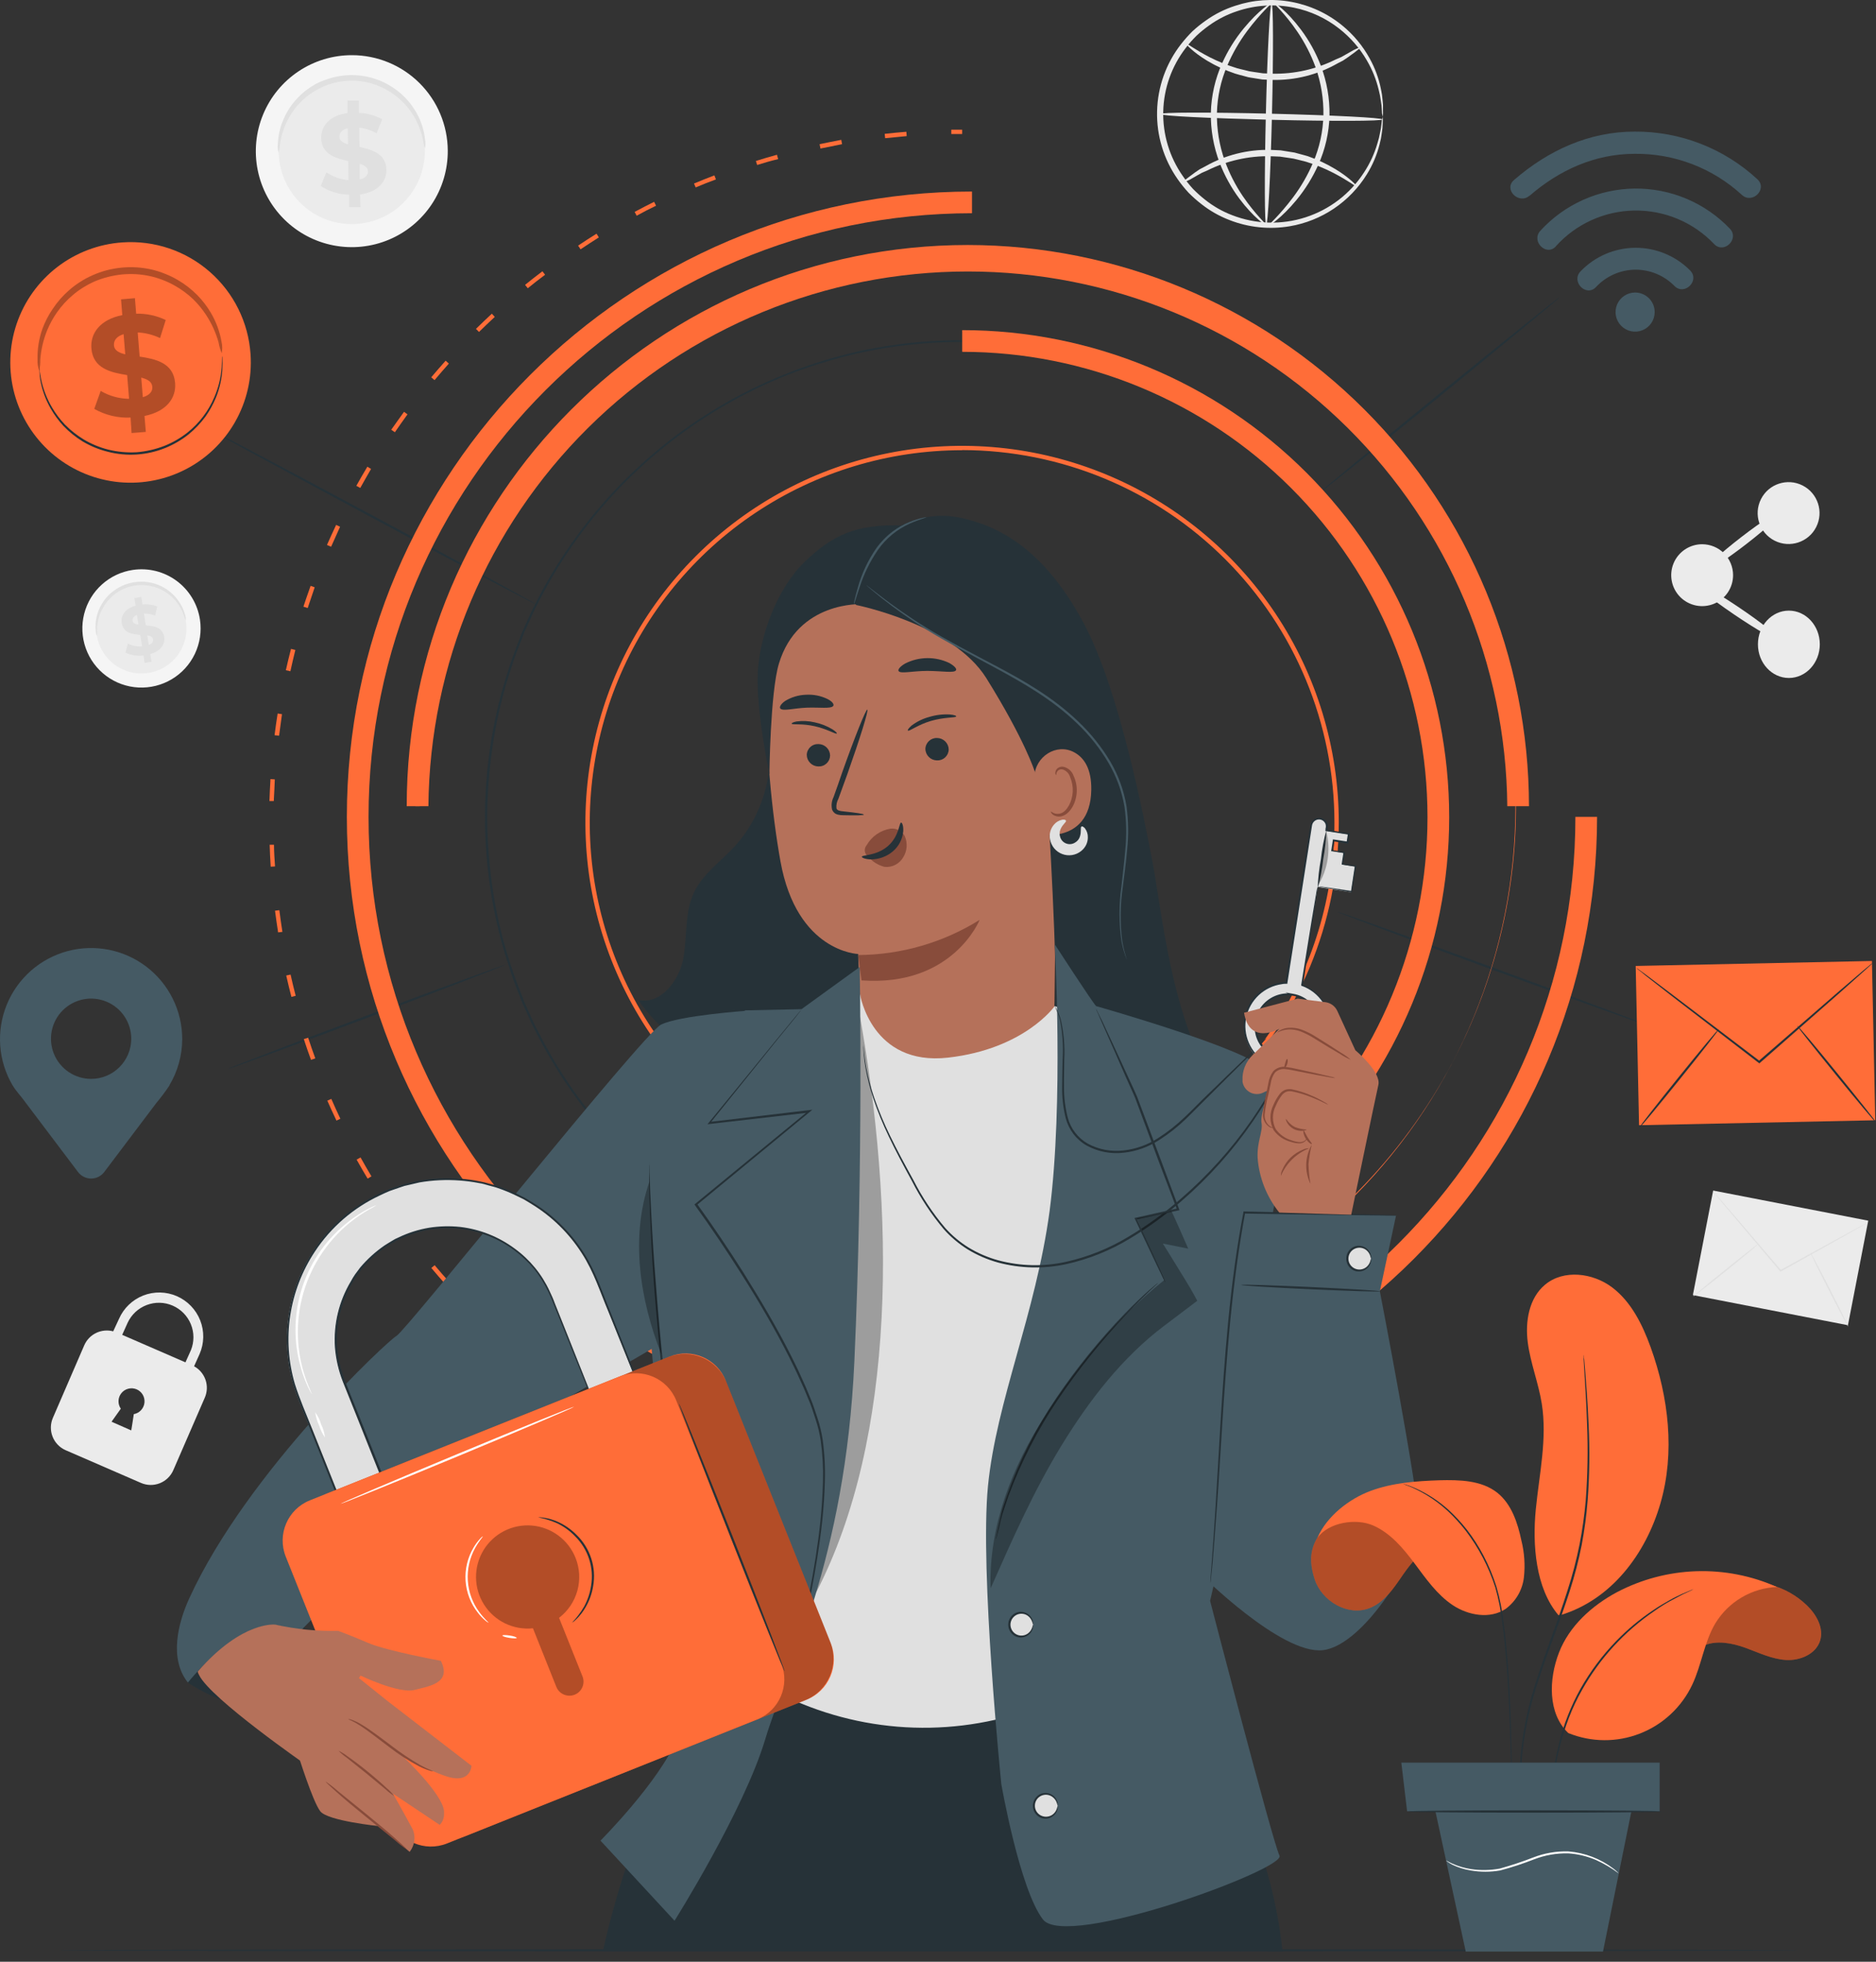 <svg width="110" height="115" viewBox="0 0 110 115" fill="none" xmlns="http://www.w3.org/2000/svg">
<rect x="0" y="0" width="110" height="115" fill="#333333" stroke="none"/>
<path d="M26.255 8.831C26.261 9.946 25.936 11.037 25.321 11.966C24.706 12.896 23.829 13.621 22.801 14.052C21.773 14.483 20.641 14.598 19.547 14.384C18.454 14.171 17.448 13.637 16.658 12.851C15.868 12.065 15.329 11.062 15.11 9.969C14.891 8.877 15.001 7.744 15.426 6.714C15.851 5.684 16.573 4.803 17.5 4.184C18.426 3.564 19.515 3.234 20.63 3.234C22.117 3.234 23.544 3.822 24.598 4.871C25.652 5.92 26.248 7.344 26.255 8.831Z" fill="#F5F5F5"/>
<path d="M24.913 8.831C24.917 9.68 24.669 10.51 24.2 11.218C23.732 11.926 23.064 12.478 22.28 12.806C21.497 13.133 20.635 13.221 19.802 13.058C18.969 12.894 18.203 12.487 17.602 11.889C17 11.29 16.59 10.526 16.423 9.693C16.257 8.861 16.341 7.998 16.665 7.214C16.989 6.429 17.539 5.759 18.245 5.287C18.95 4.815 19.78 4.564 20.629 4.564C21.762 4.563 22.85 5.012 23.654 5.811C24.457 6.611 24.91 7.697 24.913 8.831Z" fill="#EBEBEB"/>
<path d="M24.913 8.706C24.858 8.541 24.82 8.371 24.798 8.198C24.703 7.736 24.537 7.292 24.305 6.882C24.144 6.603 23.953 6.342 23.735 6.104C23.486 5.832 23.203 5.595 22.893 5.397C22.725 5.29 22.55 5.194 22.369 5.112C21.985 4.935 21.577 4.817 21.158 4.761C20.939 4.734 20.717 4.724 20.497 4.73C20.275 4.738 20.055 4.762 19.838 4.801C19.627 4.842 19.421 4.899 19.219 4.972C19.023 5.04 18.834 5.126 18.652 5.226C18.474 5.318 18.304 5.423 18.143 5.542C17.582 5.951 17.131 6.492 16.828 7.116C16.622 7.539 16.483 7.991 16.418 8.457C16.409 8.629 16.381 8.799 16.337 8.966C16.284 8.794 16.269 8.613 16.291 8.434C16.31 7.942 16.42 7.458 16.617 7.007C16.749 6.692 16.92 6.395 17.126 6.122C17.363 5.807 17.642 5.527 17.955 5.287C18.125 5.158 18.305 5.04 18.492 4.936C18.688 4.832 18.892 4.744 19.102 4.672C19.32 4.592 19.544 4.53 19.771 4.486C20.005 4.439 20.243 4.412 20.481 4.404C20.719 4.397 20.957 4.409 21.194 4.44C21.423 4.47 21.65 4.518 21.873 4.583C22.086 4.647 22.295 4.726 22.496 4.822C22.689 4.913 22.876 5.02 23.053 5.14C23.381 5.358 23.678 5.62 23.936 5.918C24.157 6.178 24.348 6.464 24.503 6.768C24.729 7.206 24.871 7.682 24.921 8.172C24.958 8.349 24.955 8.531 24.913 8.706Z" fill="#E0E0E0"/>
<path d="M21.114 11.4L21.14 12.138H20.473V11.413C19.881 11.403 19.304 11.226 18.807 10.904L19.135 10.103C19.521 10.365 19.969 10.521 20.435 10.556L20.419 9.444C19.677 9.274 18.845 9.04 18.832 8.086C18.832 7.381 19.326 6.765 20.376 6.63V5.89H21.043V6.618C21.522 6.632 21.991 6.76 22.412 6.992L22.081 7.813C21.767 7.636 21.421 7.523 21.063 7.48L21.081 8.615C21.824 8.778 22.64 9.012 22.656 9.953C22.666 10.65 22.157 11.258 21.114 11.4ZM20.404 8.462L20.389 7.516C20.038 7.602 19.901 7.798 19.903 8.025C19.906 8.251 20.122 8.376 20.404 8.462ZM21.575 10.052C21.575 9.821 21.376 9.696 21.089 9.599V10.52C21.435 10.441 21.577 10.266 21.575 10.052Z" fill="#E0E0E0"/>
<path d="M11.726 36.332C11.826 37.011 11.723 37.704 11.429 38.324C11.136 38.944 10.665 39.463 10.076 39.815C9.487 40.168 8.807 40.337 8.122 40.303C7.437 40.269 6.777 40.032 6.226 39.622C5.676 39.213 5.259 38.649 5.029 38.003C4.799 37.356 4.766 36.656 4.934 35.991C5.102 35.326 5.463 34.725 5.973 34.266C6.482 33.806 7.116 33.508 7.795 33.409C8.704 33.276 9.628 33.509 10.365 34.057C11.102 34.605 11.592 35.423 11.726 36.332Z" fill="#F5F5F5"/>
<path d="M10.906 36.451C10.983 36.968 10.904 37.497 10.68 37.969C10.457 38.442 10.098 38.838 9.649 39.106C9.2 39.375 8.682 39.504 8.159 39.478C7.637 39.452 7.134 39.271 6.714 38.959C6.295 38.647 5.977 38.217 5.802 37.725C5.626 37.232 5.601 36.698 5.729 36.191C5.857 35.684 6.132 35.226 6.52 34.876C6.909 34.526 7.392 34.298 7.91 34.222C8.253 34.172 8.602 34.19 8.939 34.274C9.275 34.359 9.591 34.509 9.87 34.716C10.148 34.923 10.383 35.183 10.56 35.48C10.738 35.778 10.856 36.108 10.906 36.451Z" fill="#EBEBEB"/>
<path d="M10.895 36.369C10.847 36.271 10.809 36.169 10.78 36.064C10.68 35.789 10.539 35.532 10.361 35.301C10.237 35.147 10.098 35.006 9.946 34.881C9.769 34.738 9.575 34.618 9.368 34.525C9.257 34.474 9.142 34.431 9.025 34.398C8.777 34.326 8.52 34.292 8.262 34.296C8.126 34.298 7.991 34.311 7.857 34.334C7.724 34.359 7.592 34.393 7.463 34.436C7.338 34.479 7.216 34.532 7.099 34.593C6.986 34.653 6.878 34.721 6.776 34.797C6.677 34.869 6.583 34.949 6.496 35.036C6.333 35.195 6.192 35.375 6.076 35.57C5.971 35.741 5.886 35.922 5.822 36.112C5.735 36.389 5.69 36.677 5.69 36.967C5.702 37.075 5.702 37.184 5.69 37.293C5.643 37.192 5.618 37.083 5.616 36.972C5.583 36.67 5.607 36.364 5.687 36.071C5.743 35.868 5.823 35.672 5.924 35.486C6.041 35.273 6.186 35.077 6.356 34.904C6.447 34.811 6.546 34.725 6.651 34.649C6.76 34.565 6.876 34.49 6.997 34.425C7.123 34.357 7.254 34.299 7.389 34.252C7.527 34.203 7.669 34.166 7.814 34.141C7.959 34.116 8.105 34.102 8.252 34.1C8.395 34.096 8.538 34.106 8.679 34.128C8.815 34.147 8.949 34.177 9.081 34.217C9.207 34.255 9.329 34.304 9.447 34.362C9.855 34.558 10.206 34.856 10.465 35.227C10.645 35.475 10.777 35.754 10.854 36.051C10.889 36.153 10.903 36.261 10.895 36.369Z" fill="#E0E0E0"/>
<path d="M8.812 38.341L8.886 38.794L8.479 38.86L8.418 38.425C8.056 38.471 7.688 38.414 7.357 38.262L7.499 37.73C7.758 37.856 8.046 37.913 8.334 37.893L8.224 37.217C7.756 37.178 7.23 37.11 7.138 36.527C7.069 36.097 7.321 35.677 7.952 35.51L7.878 35.059L8.285 34.996L8.356 35.438C8.649 35.407 8.945 35.446 9.219 35.553L9.097 36.084C8.887 36.004 8.664 35.966 8.44 35.972L8.552 36.662C9.018 36.697 9.537 36.766 9.628 37.339C9.69 37.753 9.435 38.168 8.812 38.341ZM8.12 36.611L8.028 36.051C7.82 36.133 7.754 36.265 7.774 36.4C7.794 36.535 7.932 36.591 8.12 36.619V36.611ZM8.975 37.478C8.952 37.336 8.822 37.278 8.636 37.245L8.725 37.804C8.926 37.736 8.995 37.616 8.975 37.486V37.478Z" fill="#E0E0E0"/>
<path d="M100.452 69.792L99.262 75.921L108.355 77.687L109.545 71.558L100.452 69.792Z" fill="#EBEBEB"/>
<path d="M109.562 71.642C109.53 71.667 109.496 71.689 109.461 71.708L109.165 71.879L108.066 72.502L104.421 74.537L104.39 74.552L104.368 74.527L104.327 74.466C103.263 73.194 102.292 72.069 101.595 71.237L100.765 70.245L100.544 69.973C100.517 69.943 100.493 69.911 100.473 69.876C100.503 69.903 100.532 69.931 100.557 69.963L100.788 70.217L101.63 71.187L104.38 74.397L104.434 74.461H104.383L108.041 72.454L109.153 71.853L109.455 71.695C109.489 71.674 109.525 71.656 109.562 71.642Z" fill="#E0E0E0"/>
<path d="M99.281 76.005C99.266 75.987 100.113 75.28 101.172 74.425C102.23 73.57 103.103 72.899 103.118 72.911C103.133 72.924 102.286 73.636 101.225 74.491C100.164 75.346 99.297 76.023 99.281 76.005Z" fill="#E0E0E0"/>
<path d="M106.153 73.42C106.176 73.42 106.687 74.377 107.3 75.578C107.913 76.778 108.399 77.773 108.374 77.773C108.348 77.773 107.84 76.819 107.227 75.618C106.613 74.418 106.133 73.431 106.153 73.42Z" fill="#E0E0E0"/>
<path d="M81.072 6.852C81.039 6.716 81.023 6.577 81.024 6.437C81.019 6.266 81 6.096 80.968 5.928C80.939 5.702 80.896 5.479 80.838 5.259C80.693 4.654 80.459 4.073 80.143 3.537C79.731 2.826 79.187 2.2 78.541 1.692C77.762 1.075 76.85 0.65 75.877 0.451C74.762 0.221 73.607 0.293 72.529 0.659C71.947 0.851 71.398 1.131 70.901 1.489C70.644 1.671 70.4 1.87 70.168 2.084C69.939 2.31 69.726 2.551 69.53 2.807C68.704 3.874 68.24 5.178 68.207 6.528C68.174 7.877 68.573 9.202 69.347 10.309C69.53 10.577 69.731 10.832 69.95 11.072C70.171 11.297 70.406 11.508 70.654 11.703C71.133 12.085 71.667 12.392 72.239 12.611C73.621 13.15 75.147 13.194 76.558 12.737C77.969 12.28 79.179 11.35 79.983 10.103C80.325 9.582 80.587 9.014 80.761 8.416C80.831 8.2 80.885 7.979 80.924 7.755C80.962 7.592 80.989 7.427 81.003 7.261C81.01 7.122 81.034 6.983 81.072 6.849C81.086 6.988 81.086 7.128 81.072 7.266C81.072 7.437 81.056 7.607 81.026 7.775C80.999 8.005 80.955 8.233 80.894 8.457C80.738 9.077 80.488 9.669 80.151 10.212C79.656 11.015 78.996 11.702 78.214 12.229C77.433 12.755 76.547 13.108 75.618 13.265C74.439 13.462 73.229 13.339 72.115 12.909C71.512 12.68 70.947 12.361 70.441 11.962C70.178 11.758 69.93 11.537 69.695 11.301C69.465 11.052 69.251 10.788 69.057 10.51C68.236 9.344 67.811 7.945 67.846 6.52C67.88 5.095 68.371 3.718 69.247 2.593C69.456 2.324 69.682 2.069 69.924 1.83C70.169 1.604 70.429 1.395 70.703 1.204C71.227 0.83 71.806 0.539 72.42 0.341C73.478 -0.012 74.609 -0.093 75.707 0.108C76.804 0.308 77.834 0.783 78.698 1.489C79.357 2.026 79.906 2.686 80.314 3.432C80.623 3.988 80.845 4.589 80.97 5.213C81.021 5.439 81.055 5.669 81.072 5.9C81.094 6.069 81.101 6.239 81.092 6.409C81.102 6.557 81.095 6.705 81.072 6.852Z" fill="#EBEBEB"/>
<path d="M79.768 2.776C79.781 2.794 79.664 2.898 79.437 3.066L79.018 3.369C78.934 3.425 78.847 3.488 78.75 3.55L78.427 3.717C77.261 4.382 75.936 4.717 74.594 4.684L74.013 4.659L73.456 4.57C73.365 4.554 73.273 4.544 73.184 4.524L72.93 4.455C72.759 4.409 72.589 4.369 72.421 4.315C71.853 4.125 71.307 3.874 70.793 3.567C69.918 3.038 69.493 2.55 69.521 2.527C69.549 2.504 70.03 2.888 70.912 3.346C71.431 3.61 71.971 3.828 72.528 3.997C72.683 4.041 72.846 4.076 73.011 4.117L73.266 4.18L73.52 4.219L74.052 4.297L74.606 4.32C75.892 4.346 77.164 4.061 78.315 3.488L78.638 3.349C78.738 3.295 78.829 3.239 78.916 3.193L79.361 2.939C79.608 2.819 79.753 2.756 79.768 2.776Z" fill="#EBEBEB"/>
<path d="M69.329 10.706C69.314 10.685 69.434 10.583 69.66 10.415L70.08 10.103C70.164 10.047 70.25 9.983 70.347 9.922L70.668 9.754C71.835 9.089 73.161 8.754 74.504 8.787L75.084 8.813L75.641 8.902C75.733 8.917 75.824 8.927 75.913 8.945L76.168 9.016C76.338 9.062 76.509 9.103 76.677 9.154C77.245 9.35 77.79 9.606 78.305 9.917C79.177 10.446 79.602 10.934 79.577 10.957C79.551 10.98 79.068 10.596 78.188 10.138C77.673 9.873 77.137 9.654 76.585 9.482C76.43 9.439 76.264 9.403 76.102 9.36L75.847 9.299L75.593 9.261L75.058 9.182L74.506 9.159C73.219 9.133 71.945 9.419 70.792 9.993L70.467 10.133C70.367 10.187 70.278 10.243 70.192 10.288L69.747 10.543C69.49 10.662 69.345 10.726 69.329 10.706Z" fill="#EBEBEB"/>
<path d="M81.068 7.002C81.068 7.101 78.143 7.111 74.543 7.022C70.943 6.933 68.023 6.796 68.025 6.686C68.028 6.577 70.948 6.577 74.551 6.666C78.153 6.755 81.071 6.903 81.068 7.002Z" fill="#EBEBEB"/>
<path d="M74.244 13.209C74.145 13.209 74.137 10.286 74.224 6.684C74.31 3.081 74.463 0.166 74.562 0.181C74.662 0.196 74.669 3.104 74.583 6.707C74.496 10.309 74.344 13.211 74.244 13.209Z" fill="#EBEBEB"/>
<path d="M74.243 13.199C74.22 13.237 73.5 12.748 72.671 11.647C72.188 10.997 71.797 10.284 71.508 9.528C71.155 8.595 70.982 7.604 70.999 6.607C71.025 5.608 71.249 4.624 71.658 3.712C71.988 2.975 72.416 2.285 72.93 1.662C73.808 0.598 74.533 0.135 74.558 0.166C74.584 0.196 73.935 0.741 73.129 1.817C72.66 2.447 72.267 3.13 71.958 3.852C71.584 4.728 71.379 5.668 71.355 6.62C71.339 7.573 71.494 8.521 71.813 9.418C72.079 10.154 72.436 10.854 72.874 11.502C73.632 12.611 74.278 13.156 74.243 13.199Z" fill="#EBEBEB"/>
<path d="M74.707 0.181C74.732 0.143 75.45 0.629 76.279 1.733C76.764 2.381 77.157 3.093 77.447 3.849C77.8 4.782 77.973 5.774 77.956 6.772C77.931 7.771 77.707 8.754 77.297 9.665C76.966 10.403 76.538 11.093 76.025 11.718C75.147 12.779 74.422 13.244 74.399 13.211C74.376 13.178 75.02 12.636 75.826 11.56C76.297 10.932 76.69 10.248 76.996 9.525C77.371 8.648 77.576 7.708 77.599 6.754C77.616 5.802 77.461 4.854 77.144 3.956C76.877 3.22 76.52 2.52 76.081 1.873C75.325 0.758 74.671 0.209 74.707 0.181Z" fill="#EBEBEB"/>
<path d="M11.38 80.093L11.703 79.375C11.976 78.749 11.989 78.039 11.739 77.403C11.615 77.088 11.43 76.8 11.195 76.557C10.96 76.313 10.679 76.118 10.369 75.983C10.058 75.848 9.724 75.775 9.386 75.769C9.048 75.763 8.711 75.823 8.396 75.947C7.76 76.198 7.249 76.69 6.976 77.317L6.638 78.045C6.304 77.956 5.95 77.989 5.638 78.139C5.327 78.288 5.08 78.545 4.941 78.861L3.102 83.115C2.95 83.464 2.943 83.859 3.081 84.214C3.219 84.569 3.492 84.855 3.84 85.01L8.264 86.931C8.614 87.084 9.011 87.091 9.367 86.951C9.723 86.811 10.008 86.536 10.161 86.186L12.008 81.934C12.152 81.605 12.168 81.233 12.052 80.892C11.935 80.551 11.696 80.266 11.38 80.093ZM7.696 83.853L6.541 83.344L7.083 82.581C6.99 82.445 6.943 82.283 6.949 82.118C6.955 81.953 7.015 81.795 7.119 81.667C7.222 81.539 7.365 81.448 7.525 81.408C7.684 81.367 7.853 81.38 8.005 81.443C8.157 81.506 8.285 81.617 8.369 81.759C8.452 81.901 8.488 82.066 8.47 82.23C8.452 82.394 8.382 82.548 8.27 82.668C8.157 82.789 8.009 82.87 7.846 82.899C7.793 83.273 7.696 83.853 7.696 83.853ZM10.874 79.864L7.165 78.251L7.485 77.541C7.707 77.063 8.108 76.69 8.601 76.503C9.094 76.316 9.641 76.328 10.125 76.538C10.608 76.749 10.991 77.139 11.191 77.627C11.391 78.115 11.392 78.662 11.194 79.151L10.874 79.864Z" fill="#EBEBEB"/>
<path d="M101.62 33.716C101.62 34.074 101.515 34.425 101.316 34.724C101.117 35.022 100.834 35.255 100.503 35.393C100.171 35.531 99.807 35.567 99.455 35.498C99.103 35.428 98.779 35.256 98.525 35.003C98.271 34.749 98.098 34.426 98.028 34.075C97.957 33.723 97.993 33.358 98.129 33.026C98.266 32.695 98.498 32.411 98.796 32.211C99.094 32.012 99.445 31.905 99.803 31.904C100.042 31.904 100.278 31.951 100.498 32.041C100.718 32.132 100.918 32.266 101.087 32.434C101.256 32.602 101.389 32.802 101.481 33.022C101.572 33.242 101.62 33.477 101.62 33.716Z" fill="#EBEBEB"/>
<path d="M106.493 30.897C106.946 30.003 106.588 28.912 105.694 28.459C104.801 28.007 103.709 28.364 103.257 29.258C102.804 30.152 103.162 31.243 104.056 31.696C104.95 32.148 106.041 31.79 106.493 30.897Z" fill="#EBEBEB"/>
<path d="M104.894 39.744C105.895 39.743 106.706 38.858 106.705 37.767C106.703 36.677 105.89 35.794 104.888 35.796C103.886 35.797 103.075 36.682 103.077 37.773C103.078 38.863 103.892 39.745 104.894 39.744Z" fill="#EBEBEB"/>
<path d="M104.358 37.538C104.279 37.652 103.074 36.968 101.664 36.011C100.255 35.055 99.174 34.182 99.25 34.068C99.326 33.953 100.522 34.64 101.944 35.594C103.366 36.548 104.435 37.423 104.358 37.538Z" fill="#EBEBEB"/>
<path d="M104.501 29.946C104.585 30.056 103.654 30.918 102.42 31.875C101.187 32.831 100.131 33.515 100.034 33.401C99.938 33.286 100.881 32.429 102.115 31.475C103.349 30.521 104.417 29.847 104.501 29.946Z" fill="#EBEBEB"/>
<path d="M105.416 114.332C105.416 114.368 82.601 114.398 54.467 114.398C26.333 114.398 3.514 114.368 3.514 114.332C3.514 114.297 26.323 114.266 54.467 114.266C82.611 114.266 105.416 114.294 105.416 114.332Z" fill="#263238"/>
<path d="M91.458 17.42C91.481 17.448 88.311 20.065 84.38 23.271C80.45 26.476 77.242 29.038 77.219 29.01C77.196 28.982 80.363 26.367 84.296 23.159C88.229 19.951 91.432 17.392 91.458 17.42Z" fill="#263238"/>
<path d="M96.675 60.131C96.663 60.166 92.562 58.696 87.517 56.852C82.472 55.007 78.382 53.481 78.404 53.448C78.427 53.415 82.518 54.88 87.563 56.727C92.608 58.574 96.698 60.098 96.675 60.131Z" fill="#263238"/>
<path d="M11.77 24.899C11.787 24.866 16.206 27.188 21.635 30.104C27.064 33.019 31.457 35.398 31.44 35.428C31.422 35.459 27.006 33.139 21.574 30.221C16.143 27.303 11.752 24.929 11.77 24.899Z" fill="#263238"/>
<path d="M13.361 62.664C13.361 62.629 16.979 61.234 21.466 59.55C25.954 57.866 29.607 56.528 29.62 56.561C29.633 56.594 26.005 57.988 21.515 59.675C17.025 61.362 13.374 62.697 13.361 62.664Z" fill="#263238"/>
<path d="M56.416 70.31C52.047 70.31 47.777 69.015 44.144 66.588C40.512 64.162 37.68 60.713 36.008 56.677C34.336 52.641 33.898 48.2 34.75 43.915C35.602 39.631 37.706 35.695 40.794 32.606C43.883 29.517 47.819 27.413 52.103 26.56C56.388 25.708 60.829 26.145 64.865 27.817C68.901 29.488 72.35 32.319 74.778 35.952C77.205 39.584 78.5 43.854 78.5 48.223C78.493 54.078 76.165 59.692 72.024 63.832C67.884 67.973 62.271 70.302 56.416 70.31ZM56.416 26.393C52.097 26.392 47.876 27.672 44.285 30.071C40.694 32.47 37.896 35.88 36.243 39.869C34.59 43.859 34.158 48.249 35 52.484C35.842 56.719 37.922 60.61 40.975 63.663C44.029 66.717 47.919 68.796 52.154 69.638C56.39 70.481 60.78 70.048 64.769 68.395C68.759 66.743 72.168 63.944 74.567 60.353C76.966 56.762 78.246 52.541 78.246 48.223C78.241 42.434 75.94 36.883 71.847 32.789C67.754 28.695 62.205 26.392 56.416 26.385V26.393Z" fill="#FF6D38"/>
<path d="M84.337 47.907C84.337 47.907 84.337 47.754 84.319 47.454C84.319 47.304 84.319 47.118 84.302 46.897C84.284 46.675 84.302 46.418 84.263 46.133C84.225 45.848 84.213 45.518 84.185 45.159C84.157 44.8 84.09 44.411 84.037 43.986C83.918 43.142 83.734 42.172 83.47 41.096C83.166 39.899 82.784 38.724 82.325 37.578C81.786 36.218 81.136 34.904 80.384 33.65C78.543 30.585 76.137 27.898 73.294 25.73C71.645 24.472 69.859 23.404 67.969 22.548C65.925 21.607 63.771 20.923 61.558 20.513C57.945 19.846 54.237 19.888 50.639 20.637C49.376 20.911 48.132 21.266 46.915 21.701C41.734 23.589 37.227 26.969 33.964 31.414C33.112 32.572 32.353 33.794 31.692 35.069C31.532 35.395 31.351 35.711 31.209 36.044L30.758 37.039C30.489 37.718 30.211 38.397 29.995 39.097C29.523 40.509 29.168 41.958 28.934 43.429C28.7 44.912 28.577 46.41 28.568 47.912C28.578 49.414 28.699 50.913 28.932 52.397C29.166 53.86 29.521 55.301 29.992 56.706C30.214 57.408 30.501 58.088 30.756 58.767L31.206 59.761C31.348 60.097 31.532 60.413 31.692 60.736C32.35 62.013 33.109 63.236 33.961 64.394C37.226 68.84 41.733 72.221 46.915 74.11C48.137 74.541 49.385 74.893 50.652 75.163C54.249 75.912 57.958 75.955 61.571 75.287C65.83 74.487 69.844 72.704 73.294 70.08C76.135 67.911 78.539 65.222 80.376 62.155C81.129 60.901 81.778 59.587 82.317 58.227C82.776 57.086 83.158 55.914 83.462 54.722C83.716 53.646 83.91 52.687 84.029 51.834C84.083 51.41 84.141 51.02 84.177 50.662C84.213 50.303 84.23 49.977 84.256 49.685C84.281 49.392 84.289 49.138 84.294 48.922C84.299 48.705 84.307 48.514 84.312 48.364C84.312 48.064 84.33 47.912 84.33 47.912C84.33 47.912 84.33 48.064 84.33 48.364C84.33 48.514 84.33 48.7 84.33 48.922C84.33 49.143 84.33 49.402 84.296 49.685C84.263 49.967 84.251 50.303 84.225 50.662C84.2 51.02 84.136 51.412 84.085 51.837C83.968 52.684 83.788 53.653 83.528 54.732C83.227 55.928 82.847 57.102 82.391 58.248C81.855 59.613 81.207 60.932 80.455 62.191C78.618 65.27 76.212 67.972 73.365 70.151C69.904 72.795 65.872 74.591 61.591 75.394C59.214 75.843 56.789 75.979 54.377 75.799C53.116 75.712 51.863 75.538 50.627 75.277C49.355 75.006 48.103 74.65 46.88 74.211C41.672 72.319 37.142 68.926 33.862 64.46C33.004 63.297 32.239 62.069 31.572 60.787C31.412 60.461 31.229 60.143 31.084 59.807C30.939 59.471 30.784 59.141 30.631 58.807C30.361 58.126 30.081 57.444 29.868 56.739C29.394 55.329 29.038 53.883 28.802 52.414C28.313 49.432 28.313 46.389 28.802 43.406C29.04 41.938 29.397 40.492 29.87 39.081C30.092 38.377 30.379 37.695 30.634 37.013C30.786 36.68 30.936 36.347 31.086 36.013C31.236 35.68 31.412 35.362 31.575 35.034C32.241 33.752 33.006 32.525 33.864 31.363C37.144 26.898 41.673 23.505 46.88 21.612C48.102 21.171 49.352 20.81 50.622 20.533C54.234 19.786 57.956 19.747 61.584 20.416C63.804 20.825 65.964 21.508 68.015 22.451C69.911 23.312 71.704 24.386 73.357 25.652C76.205 27.831 78.612 30.533 80.45 33.612C81.201 34.871 81.849 36.19 82.386 37.555C82.842 38.7 83.222 39.875 83.523 41.071C83.778 42.149 83.963 43.121 84.08 43.968C84.131 44.393 84.185 44.782 84.22 45.141C84.256 45.5 84.271 45.828 84.291 46.121C84.312 46.413 84.322 46.668 84.325 46.884C84.327 47.1 84.325 47.291 84.325 47.441C84.34 47.754 84.337 47.907 84.337 47.907Z" fill="#263238"/>
<path d="M56.758 79.658V79.403C63.115 79.402 69.328 77.516 74.613 73.983C79.897 70.451 84.016 65.43 86.447 59.557C88.879 53.684 89.514 47.222 88.273 40.988C87.032 34.754 83.97 29.027 79.475 24.533C74.98 20.039 69.253 16.979 63.018 15.739C56.784 14.499 50.322 15.136 44.449 17.569C38.577 20.002 33.557 24.122 30.026 29.407C26.495 34.692 24.61 40.906 24.61 47.263H24.355C24.355 29.401 38.889 14.87 56.751 14.87C65.292 14.946 73.458 18.392 79.472 24.459C85.485 30.526 88.859 38.722 88.859 47.264C88.859 55.806 85.485 64.002 79.472 70.069C73.458 76.136 65.292 79.582 56.751 79.658H56.758Z" fill="#FF6D38"/>
<path d="M56.42 76.46V75.189C63.656 75.189 70.595 72.314 75.711 67.198C80.827 62.082 83.702 55.142 83.702 47.907C83.702 40.671 80.827 33.732 75.711 28.616C70.595 23.499 63.656 20.625 56.42 20.625V19.353C63.993 19.353 71.256 22.361 76.611 27.716C81.965 33.071 84.974 40.334 84.974 47.907C84.974 55.48 81.965 62.742 76.611 68.097C71.256 73.452 63.993 76.46 56.42 76.46Z" fill="#FF6D38"/>
<path d="M89.653 47.263H88.381C88.306 38.923 84.941 30.951 79.017 25.08C73.093 19.209 65.091 15.915 56.75 15.915C48.41 15.915 40.407 19.209 34.484 25.08C28.56 30.951 25.194 38.923 25.12 47.263H23.848C23.848 29.122 38.603 14.362 56.752 14.362C65.475 14.372 73.837 17.842 80.005 24.01C86.173 30.178 89.643 38.54 89.653 47.263Z" fill="#FF6D38"/>
<path d="M56.994 84.546C36.782 84.546 20.338 68.099 20.338 47.887C20.338 27.675 36.782 11.228 56.994 11.228V12.5C37.484 12.5 21.61 28.375 21.61 47.887C21.61 67.399 37.484 83.274 56.994 83.274C76.504 83.274 92.374 67.399 92.374 47.887H93.645C93.645 68.107 77.209 84.546 56.994 84.546Z" fill="#FF6D38"/>
<path d="M56.418 88.847H55.779V88.593H56.415L56.418 88.847Z" fill="#FF6D38"/>
<path d="M53.196 88.713C52.771 88.68 52.338 88.639 51.923 88.59L51.952 88.336C52.374 88.382 52.804 88.422 53.224 88.456L53.196 88.713ZM49.38 88.237C48.955 88.163 48.527 88.082 48.108 87.995L48.161 87.741C48.573 87.827 48.995 87.909 49.418 87.982L49.38 88.237ZM45.607 87.39C45.197 87.278 44.78 87.156 44.37 87.028L44.447 86.774C44.854 86.901 45.266 87.028 45.675 87.135L45.607 87.39ZM41.931 86.184C41.529 86.031 41.127 85.868 40.73 85.703L40.829 85.469C41.221 85.634 41.623 85.795 42.022 85.947L41.931 86.184ZM38.372 84.642C37.987 84.451 37.608 84.253 37.224 84.049L37.344 83.826C37.72 84.026 38.107 84.225 38.484 84.416L38.372 84.642ZM34.991 82.757C34.627 82.531 34.261 82.297 33.907 82.06L34.047 81.846C34.401 82.083 34.764 82.317 35.126 82.541L34.991 82.757ZM31.808 80.562C31.467 80.307 31.126 80.035 30.791 79.763L30.953 79.567C31.282 79.834 31.62 80.101 31.958 80.358L31.808 80.562ZM28.847 78.074C28.529 77.781 28.216 77.481 27.913 77.183L28.091 77.003C28.392 77.298 28.704 77.595 29.02 77.888L28.847 78.074ZM26.135 75.306C25.85 74.985 25.565 74.66 25.291 74.331L25.486 74.169C25.759 74.494 26.041 74.82 26.326 75.138L26.135 75.306ZM23.698 72.309C23.444 71.96 23.189 71.609 22.95 71.258L23.159 71.116C23.398 71.462 23.647 71.813 23.901 72.156L23.698 72.309ZM21.556 69.093C21.337 68.73 21.118 68.353 20.91 67.979L21.141 67.852C21.347 68.223 21.564 68.595 21.78 68.959L21.556 69.093ZM19.729 65.692C19.544 65.305 19.363 64.911 19.192 64.522L19.427 64.42C19.595 64.807 19.775 65.198 19.958 65.583L19.729 65.692ZM18.236 62.13C18.088 61.728 17.946 61.319 17.814 60.914L18.068 60.833C18.2 61.237 18.34 61.645 18.488 62.044L18.236 62.13ZM17.086 58.439C16.979 58.024 16.878 57.605 16.783 57.187L17.038 57.132C17.129 57.546 17.231 57.963 17.338 58.376L17.086 58.439ZM16.308 54.659C16.241 54.239 16.18 53.809 16.125 53.387L16.379 53.356C16.432 53.779 16.493 54.206 16.559 54.628L16.308 54.659ZM15.873 50.807C15.845 50.382 15.824 49.947 15.812 49.52H16.066C16.066 49.945 16.099 50.375 16.127 50.792L15.873 50.807ZM16.053 46.961H15.799C15.814 46.531 15.834 46.098 15.86 45.671L16.114 45.689C16.096 46.103 16.079 46.533 16.053 46.961ZM16.353 43.129L16.099 43.099C16.152 42.674 16.213 42.244 16.28 41.827L16.534 41.867C16.478 42.282 16.417 42.707 16.364 43.129H16.353ZM17.015 39.346L16.761 39.29C16.855 38.873 16.956 38.451 17.063 38.039L17.318 38.102C17.218 38.512 17.117 38.932 17.025 39.359L17.015 39.346ZM18.032 35.642L17.791 35.563C17.926 35.157 18.068 34.747 18.213 34.342L18.452 34.429C18.317 34.831 18.175 35.24 18.043 35.642H18.032ZM19.406 32.048L19.172 31.946C19.345 31.554 19.526 31.16 19.709 30.771L19.94 30.88C19.765 31.267 19.587 31.659 19.416 32.048H19.406ZM21.116 28.601L20.894 28.479C21.103 28.102 21.318 27.729 21.541 27.359L21.757 27.491C21.548 27.855 21.332 28.229 21.126 28.601H21.116ZM23.151 25.337L22.94 25.192C23.194 24.841 23.436 24.487 23.69 24.141L23.894 24.291C23.647 24.634 23.395 24.986 23.156 25.337H23.151ZM25.479 22.284L25.285 22.119C25.56 21.793 25.845 21.465 26.13 21.144L26.318 21.315C26.041 21.628 25.759 21.953 25.484 22.279L25.479 22.284ZM28.086 19.46L27.908 19.279C28.211 18.982 28.526 18.682 28.839 18.389L29.012 18.577C28.704 18.862 28.394 19.16 28.091 19.455L28.086 19.46ZM30.948 16.898L30.788 16.7C31.119 16.43 31.46 16.163 31.806 15.903L31.961 16.107C31.62 16.359 31.282 16.626 30.953 16.893L30.948 16.898ZM34.037 14.609L33.897 14.398C34.248 14.161 34.614 13.927 34.978 13.7L35.113 13.917C34.754 14.146 34.393 14.38 34.042 14.614L34.037 14.609ZM37.331 12.647L37.212 12.421C37.588 12.22 37.975 12.021 38.354 11.831L38.468 12.06C38.089 12.24 37.708 12.436 37.331 12.647ZM40.794 10.994L40.694 10.76C41.089 10.594 41.491 10.431 41.888 10.281L41.979 10.518C41.585 10.66 41.185 10.821 40.794 10.986V10.994ZM44.398 9.678L44.322 9.437C44.732 9.31 45.149 9.182 45.558 9.073L45.627 9.327C45.218 9.424 44.8 9.544 44.398 9.671V9.678ZM48.108 8.707L48.057 8.452C48.476 8.363 48.901 8.282 49.329 8.198L49.374 8.452C48.957 8.539 48.532 8.62 48.108 8.707ZM51.901 8.101L51.873 7.847C52.297 7.798 52.73 7.758 53.145 7.725L53.165 7.979C52.761 8.012 52.331 8.068 51.908 8.101H51.901Z" fill="#FF6D38"/>
<path d="M55.779 7.856V7.602H56.418V7.856H55.779Z" fill="#FF6D38"/>
<path d="M109.762 56.335L95.91 56.626L96.106 65.962L109.957 65.672L109.762 56.335Z" fill="#FF6D38"/>
<path d="M109.803 56.453C109.766 56.499 109.724 56.542 109.678 56.58L109.299 56.926L107.89 58.185L103.198 62.304L103.16 62.337L103.12 62.306L103.02 62.23L98.006 58.373C97.378 57.88 96.864 57.48 96.495 57.193C96.327 57.056 96.192 56.938 96.088 56.867C96.039 56.832 95.993 56.791 95.953 56.745C96.006 56.775 96.056 56.809 96.103 56.847L96.525 57.152L98.052 58.302L103.089 62.131L103.188 62.207H103.109L107.823 58.116L109.258 56.89L109.653 56.562C109.7 56.522 109.75 56.486 109.803 56.453Z" fill="#263238"/>
<path d="M96.147 66.071C96.121 66.049 97.137 64.749 98.414 63.164C99.691 61.579 100.752 60.314 100.78 60.337C100.808 60.36 99.793 61.66 98.513 63.245C97.233 64.83 96.188 66.102 96.147 66.071Z" fill="#263238"/>
<path d="M105.384 60.131C105.409 60.111 106.465 61.357 107.739 62.929C109.014 64.502 110.029 65.776 110.001 65.797C109.973 65.817 108.917 64.57 107.643 62.998C106.368 61.426 105.348 60.154 105.384 60.131Z" fill="#263238"/>
<path d="M97.023 18.303C97.022 18.53 96.953 18.751 96.826 18.939C96.698 19.127 96.519 19.272 96.308 19.358C96.098 19.444 95.868 19.465 95.645 19.419C95.423 19.374 95.22 19.263 95.06 19.102C94.901 18.941 94.793 18.736 94.749 18.513C94.706 18.291 94.73 18.06 94.818 17.851C94.906 17.642 95.054 17.463 95.243 17.338C95.432 17.213 95.654 17.147 95.881 17.148C96.032 17.149 96.181 17.179 96.32 17.238C96.459 17.296 96.585 17.381 96.692 17.488C96.798 17.596 96.882 17.723 96.939 17.863C96.995 18.002 97.024 18.152 97.023 18.303Z" fill="#455A64"/>
<path d="M93.582 16.827C93.875 16.512 94.228 16.259 94.622 16.084C95.015 15.909 95.44 15.816 95.87 15.81C96.3 15.805 96.727 15.886 97.125 16.051C97.523 16.215 97.883 16.458 98.184 16.766C98.772 17.356 99.688 16.448 99.102 15.855C98.681 15.43 98.178 15.093 97.624 14.864C97.07 14.636 96.476 14.521 95.877 14.526C95.278 14.531 94.686 14.656 94.135 14.893C93.585 15.131 93.088 15.476 92.674 15.909C92.099 16.509 93.007 17.435 93.582 16.827Z" fill="#455A64"/>
<path d="M89.681 11.482C91.427 9.971 93.51 9.022 95.846 9.017C98.172 8.99 100.421 9.851 102.134 11.424C102.74 11.991 103.661 11.085 103.05 10.513C101.093 8.699 98.519 7.698 95.851 7.715C93.164 7.715 90.778 8.819 88.773 10.554C88.142 11.098 89.056 12.014 89.681 11.472V11.482Z" fill="#455A64"/>
<path d="M91.222 14.444C91.804 13.793 92.515 13.271 93.31 12.909C94.104 12.548 94.965 12.355 95.838 12.342C96.711 12.33 97.577 12.498 98.381 12.837C99.186 13.176 99.912 13.678 100.512 14.311C101.092 14.907 102.008 13.998 101.428 13.403C100.709 12.65 99.842 12.053 98.882 11.649C97.922 11.245 96.889 11.043 95.848 11.054C94.807 11.066 93.779 11.291 92.828 11.716C91.877 12.141 91.024 12.757 90.321 13.525C89.756 14.136 90.662 15.052 91.229 14.444H91.222Z" fill="#455A64"/>
<path d="M10.685 60.918C10.685 60.097 10.496 59.287 10.132 58.551C9.769 57.815 9.241 57.173 8.589 56.674C7.937 56.175 7.178 55.833 6.373 55.675C5.567 55.517 4.736 55.546 3.944 55.761C3.152 55.976 2.42 56.37 1.804 56.914C1.189 57.458 0.708 58.136 0.397 58.896C0.087 59.656 -0.045 60.477 0.013 61.296C0.072 62.115 0.318 62.909 0.733 63.617L0.748 63.638C0.954 63.984 1.211 64.231 1.47 64.594L4.574 68.705C4.664 68.824 4.78 68.921 4.914 68.987C5.047 69.054 5.194 69.089 5.344 69.089C5.493 69.089 5.64 69.054 5.774 68.987C5.907 68.921 6.023 68.824 6.113 68.705L9.166 64.66C9.438 64.335 9.693 63.995 9.929 63.643V63.628C10.42 62.809 10.681 61.873 10.685 60.918ZM5.342 63.246C4.877 63.246 4.422 63.108 4.035 62.849C3.648 62.591 3.346 62.223 3.168 61.793C2.99 61.363 2.944 60.89 3.034 60.434C3.125 59.977 3.349 59.558 3.678 59.229C4.008 58.9 4.427 58.676 4.883 58.585C5.34 58.494 5.813 58.541 6.243 58.719C6.673 58.897 7.04 59.198 7.299 59.585C7.558 59.972 7.696 60.427 7.696 60.893C7.696 61.202 7.635 61.508 7.516 61.794C7.398 62.08 7.224 62.339 7.005 62.558C6.787 62.776 6.527 62.95 6.241 63.068C5.955 63.186 5.649 63.246 5.34 63.246H5.342Z" fill="#455A64"/>
<path d="M14.691 20.762C14.787 22.154 14.467 23.544 13.773 24.754C13.078 25.965 12.04 26.942 10.79 27.562C9.54 28.183 8.134 28.418 6.75 28.239C5.366 28.06 4.066 27.474 3.015 26.556C1.964 25.637 1.21 24.428 0.846 23.081C0.483 21.733 0.528 20.308 0.975 18.986C1.422 17.664 2.252 16.505 3.358 15.654C4.465 14.804 5.799 14.301 7.191 14.209C8.114 14.147 9.04 14.267 9.916 14.562C10.793 14.858 11.602 15.323 12.298 15.932C12.995 16.541 13.565 17.28 13.975 18.109C14.386 18.938 14.629 19.839 14.691 20.762Z" fill="#FF6D38"/>
<g opacity="0.3">
<path d="M12.999 20.706C12.915 20.502 12.854 20.288 12.816 20.07C12.656 19.502 12.411 18.962 12.088 18.468C11.868 18.132 11.612 17.82 11.325 17.539C10.987 17.218 10.609 16.942 10.2 16.718C9.982 16.597 9.755 16.492 9.521 16.405C9.279 16.311 9.03 16.237 8.776 16.183C8.513 16.127 8.247 16.09 7.979 16.074C7.703 16.059 7.426 16.064 7.15 16.089C6.875 16.119 6.602 16.167 6.333 16.234C6.073 16.301 5.818 16.386 5.57 16.488C5.333 16.593 5.104 16.713 4.883 16.85C4.67 16.98 4.468 17.127 4.278 17.29C3.924 17.587 3.61 17.929 3.344 18.308C3.113 18.638 2.918 18.993 2.764 19.366C2.542 19.913 2.406 20.491 2.362 21.08C2.366 21.302 2.346 21.522 2.304 21.739C2.223 21.528 2.189 21.301 2.202 21.075C2.185 20.459 2.283 19.844 2.492 19.264C2.641 18.863 2.837 18.483 3.077 18.129C3.348 17.716 3.674 17.342 4.046 17.018C4.247 16.84 4.462 16.678 4.688 16.534C4.922 16.381 5.169 16.249 5.425 16.137C5.69 16.019 5.964 15.922 6.244 15.847C6.825 15.695 7.426 15.636 8.025 15.674C8.315 15.694 8.602 15.736 8.885 15.799C9.158 15.863 9.425 15.948 9.684 16.053C9.933 16.151 10.175 16.268 10.406 16.402C10.834 16.65 11.226 16.954 11.574 17.305C11.873 17.613 12.136 17.954 12.355 18.323C12.671 18.853 12.886 19.437 12.991 20.045C13.041 20.262 13.044 20.488 12.999 20.706Z" fill="black"/>
</g>
<g opacity="0.3">
<path d="M8.473 24.385L8.55 25.319L7.715 25.385L7.657 24.479C6.913 24.513 6.175 24.336 5.527 23.97L5.904 22.917C6.409 23.213 6.982 23.373 7.568 23.38L7.456 21.988C6.512 21.838 5.453 21.612 5.359 20.421C5.288 19.539 5.868 18.73 7.171 18.473L7.097 17.549L7.911 17.48L7.985 18.389C8.583 18.374 9.177 18.501 9.717 18.76L9.384 19.818C8.973 19.624 8.528 19.511 8.074 19.488L8.188 20.905C9.13 21.047 10.17 21.274 10.267 22.446C10.341 23.332 9.768 24.123 8.473 24.385ZM7.344 20.772L7.247 19.589C6.815 19.724 6.659 19.979 6.682 20.256C6.705 20.533 6.967 20.683 7.344 20.772ZM8.929 22.663C8.906 22.373 8.651 22.233 8.282 22.136L8.374 23.286C8.794 23.161 8.959 22.93 8.929 22.663Z" fill="black"/>
</g>
<path d="M2.295 21.584C2.31 21.584 2.328 21.818 2.409 22.235C2.531 22.821 2.75 23.382 3.056 23.896C3.266 24.251 3.515 24.581 3.798 24.881C4.13 25.218 4.501 25.513 4.905 25.759C5.353 26.026 5.837 26.228 6.342 26.356C6.886 26.489 7.447 26.542 8.006 26.512C8.564 26.467 9.112 26.342 9.634 26.14C10.118 25.948 10.571 25.688 10.98 25.367C11.678 24.816 12.224 24.097 12.57 23.278C12.809 22.724 12.954 22.134 13 21.533C13.025 21.111 13.013 20.874 13.028 20.874C13.04 20.93 13.045 20.987 13.043 21.044C13.053 21.208 13.053 21.372 13.043 21.535C13.02 22.147 12.889 22.75 12.657 23.316C12.496 23.705 12.293 24.074 12.051 24.418C11.765 24.806 11.431 25.157 11.059 25.463C10.644 25.793 10.184 26.061 9.693 26.26C8.622 26.695 7.439 26.774 6.32 26.483C5.8 26.354 5.302 26.149 4.841 25.875C4.431 25.622 4.054 25.318 3.72 24.97C3.434 24.66 3.183 24.319 2.974 23.952C2.671 23.425 2.463 22.849 2.359 22.25C2.334 22.086 2.32 21.92 2.315 21.754C2.302 21.698 2.295 21.641 2.295 21.584Z" fill="#263238"/>
<path d="M11.027 98.651C11.027 98.651 12.734 99.755 13.523 99.717C14.312 99.679 17.413 95.835 17.413 95.835L15.797 94.614L11.819 95.273L11.032 98.615" fill="#263238"/>
<path d="M44.869 42.274C45.206 43.552 45.218 44.895 44.904 46.179C44.59 47.463 43.96 48.648 43.07 49.626C42.254 50.506 41.213 51.226 40.697 52.31C40.124 53.511 40.31 54.923 40.056 56.23C39.801 57.538 38.692 58.927 37.42 58.611C38.626 60.392 40.457 61.692 42.421 62.585C44.385 63.478 46.492 64.002 48.586 64.524C49.751 64.811 51.007 65.096 52.122 64.648C53.564 64.071 54.282 62.486 54.859 61.044L59.891 48.474" fill="#263238"/>
<path d="M62.098 37.262C62.097 36.791 61.919 36.337 61.6 35.99C61.281 35.643 60.843 35.429 60.373 35.39L51.502 31.319C48.299 31.05 45.102 36.781 44.969 39.992C44.822 43.553 45.285 47.848 45.763 50.496C46.725 55.823 50.319 55.925 50.319 55.925L50.625 64.544L61.757 64.523L62.098 37.262Z" fill="#B5715A"/>
<path d="M47.305 44.253C47.307 44.432 47.38 44.602 47.506 44.728C47.632 44.855 47.803 44.927 47.981 44.93C48.069 44.934 48.156 44.922 48.238 44.892C48.321 44.863 48.396 44.817 48.461 44.758C48.525 44.699 48.577 44.628 48.614 44.549C48.65 44.469 48.67 44.383 48.673 44.296C48.671 44.118 48.6 43.947 48.474 43.821C48.348 43.694 48.178 43.622 47.999 43.619C47.912 43.614 47.824 43.626 47.741 43.655C47.658 43.684 47.582 43.73 47.518 43.789C47.453 43.848 47.401 43.92 47.364 43.999C47.327 44.079 47.307 44.165 47.305 44.253Z" fill="#263238"/>
<path d="M46.425 42.432C46.498 42.495 47.038 42.409 47.758 42.569C48.478 42.729 48.974 43.035 49.06 43.007C49.101 42.994 49.03 42.892 48.806 42.752C48.486 42.559 48.136 42.422 47.77 42.345C47.42 42.263 47.058 42.246 46.702 42.294C46.473 42.335 46.387 42.411 46.425 42.432Z" fill="#263238"/>
<path d="M54.26 43.897C54.262 44.076 54.334 44.247 54.46 44.374C54.586 44.501 54.757 44.573 54.937 44.576C55.024 44.581 55.111 44.568 55.193 44.539C55.276 44.509 55.351 44.464 55.416 44.405C55.48 44.346 55.532 44.274 55.569 44.195C55.605 44.116 55.626 44.03 55.628 43.942C55.627 43.764 55.555 43.593 55.429 43.466C55.303 43.339 55.133 43.267 54.954 43.263C54.867 43.258 54.779 43.271 54.697 43.3C54.615 43.33 54.539 43.375 54.474 43.434C54.41 43.493 54.357 43.565 54.321 43.644C54.284 43.723 54.263 43.809 54.26 43.897Z" fill="#263238"/>
<path d="M53.249 42.833C53.356 42.859 53.822 42.485 54.59 42.261C55.358 42.037 55.997 42.08 56.063 42.007C56.096 41.971 55.974 41.907 55.694 41.884C55.289 41.86 54.882 41.909 54.493 42.027C54.115 42.128 53.761 42.301 53.448 42.536C53.247 42.711 53.193 42.826 53.249 42.833Z" fill="#263238"/>
<path d="M50.651 47.754C50.651 47.71 50.193 47.642 49.447 47.563C49.259 47.547 49.081 47.514 49.045 47.385C49.026 47.191 49.066 46.996 49.16 46.825C49.328 46.364 49.503 45.884 49.686 45.377C50.416 43.319 50.941 41.63 50.856 41.599C50.773 41.569 50.114 43.218 49.384 45.276C49.211 45.784 49.043 46.268 48.875 46.728C48.761 46.958 48.732 47.222 48.793 47.471C48.822 47.541 48.867 47.603 48.924 47.653C48.982 47.702 49.05 47.736 49.124 47.754C49.229 47.779 49.337 47.791 49.445 47.789C50.19 47.807 50.651 47.799 50.651 47.754Z" fill="#263238"/>
<path d="M50.318 55.986C52.838 55.972 55.304 55.258 57.441 53.925C57.441 53.925 55.872 57.858 50.514 57.472L50.318 55.986Z" fill="#884C3B"/>
<path d="M50.816 49.547C50.962 49.292 51.163 49.072 51.404 48.905C51.646 48.737 51.922 48.625 52.212 48.578C52.381 48.558 52.552 48.59 52.702 48.67C52.853 48.749 52.975 48.873 53.054 49.023C53.139 49.22 53.175 49.435 53.159 49.649C53.143 49.862 53.076 50.069 52.963 50.252C52.854 50.444 52.692 50.599 52.495 50.7C52.299 50.8 52.078 50.841 51.859 50.816C51.496 50.721 51.17 50.52 50.922 50.239C50.838 50.172 50.772 50.084 50.729 49.985C50.707 49.921 50.7 49.853 50.709 49.786C50.717 49.719 50.74 49.654 50.778 49.598" fill="#884C3B"/>
<path d="M52.838 48.222C52.716 48.222 52.731 49.018 52.06 49.601C51.388 50.183 50.533 50.109 50.533 50.226C50.533 50.277 50.727 50.377 51.088 50.379C51.554 50.374 52.005 50.206 52.36 49.903C52.701 49.61 52.916 49.196 52.96 48.748C52.986 48.413 52.892 48.217 52.838 48.222Z" fill="#263238"/>
<path d="M52.685 39.33C52.781 39.521 53.501 39.33 54.371 39.33C55.241 39.33 55.966 39.478 56.06 39.284C56.099 39.193 55.956 39.03 55.654 38.862C55.251 38.671 54.81 38.575 54.364 38.58C53.918 38.585 53.48 38.692 53.081 38.893C52.784 39.063 52.644 39.239 52.685 39.33Z" fill="#263238"/>
<path d="M45.757 41.539C45.922 41.704 46.55 41.513 47.309 41.485C48.067 41.457 48.713 41.564 48.858 41.384C48.919 41.297 48.815 41.129 48.53 40.982C48.135 40.788 47.697 40.701 47.258 40.727C46.823 40.742 46.4 40.869 46.029 41.096C45.769 41.284 45.685 41.46 45.757 41.539Z" fill="#263238"/>
<path d="M67.565 50.463C67.105 48.092 65.665 40.495 63.543 36.534C61.422 32.573 58.997 31.009 56.641 30.429C55.747 30.186 54.805 30.177 53.907 30.405C53.008 30.632 52.184 31.087 51.513 31.726C50.477 32.698 50.18 35.461 50.18 35.461C50.18 35.461 55.86 36.583 57.837 39.76C60.111 43.408 60.684 45.258 60.684 45.258L61.447 47.265C61.447 47.265 62.047 57.036 61.849 58.967L70.382 62.048C68.55 58.28 68.028 52.841 67.565 50.463Z" fill="#263238"/>
<path d="M50.527 35.417C50.527 35.417 46.783 35.224 45.673 38.9C45.165 40.564 45.114 45.4 45.114 45.4C45.114 45.4 44.312 41.566 44.434 39.401C44.557 37.236 45.572 34.481 47.192 32.929C48.767 31.421 50.11 30.698 52.992 30.805C52.992 30.805 52.58 31.624 51.871 32.734C51.514 33.291 50.955 33.352 50.527 35.417Z" fill="#263238"/>
<path d="M60.652 45.54C60.685 44.355 61.954 43.535 62.992 44.105C63.562 44.416 64.01 45.059 63.987 46.319C63.928 49.669 60.575 48.919 60.57 48.822C60.573 48.771 60.616 46.927 60.652 45.54Z" fill="#B5715A"/>
<path d="M61.616 47.57C61.631 47.57 61.675 47.614 61.774 47.66C61.911 47.721 62.067 47.727 62.209 47.677C62.565 47.553 62.873 46.995 62.901 46.405C62.914 46.118 62.862 45.831 62.751 45.566C62.722 45.46 62.667 45.364 62.592 45.284C62.517 45.205 62.424 45.145 62.321 45.11C62.254 45.091 62.182 45.095 62.118 45.123C62.055 45.151 62.003 45.2 61.972 45.263C61.926 45.357 61.947 45.423 61.929 45.428C61.911 45.434 61.858 45.372 61.888 45.235C61.907 45.152 61.955 45.078 62.023 45.026C62.116 44.959 62.232 44.931 62.346 44.948C62.483 44.977 62.611 45.041 62.717 45.133C62.822 45.226 62.902 45.344 62.949 45.477C63.086 45.77 63.15 46.092 63.135 46.415C63.102 47.09 62.743 47.715 62.257 47.848C62.167 47.872 62.072 47.876 61.98 47.858C61.888 47.841 61.801 47.804 61.725 47.748C61.621 47.652 61.606 47.575 61.616 47.57Z" fill="#884C3B"/>
<path d="M54.322 30.324C54.322 30.35 53.941 30.431 53.361 30.688C52.605 31.023 51.954 31.558 51.478 32.235C51.011 32.916 50.646 33.663 50.395 34.451C50.191 35.053 50.089 35.438 50.066 35.43C50.071 35.337 50.087 35.245 50.112 35.155C50.148 34.98 50.217 34.73 50.306 34.423C50.534 33.614 50.894 32.848 51.371 32.156C51.641 31.776 51.967 31.44 52.338 31.159C52.642 30.932 52.972 30.745 53.323 30.602C53.456 30.545 53.593 30.496 53.732 30.456C53.835 30.42 53.941 30.391 54.048 30.37C54.137 30.343 54.229 30.327 54.322 30.324Z" fill="#455A64"/>
<path d="M66.079 56.27C66.066 56.248 66.056 56.224 66.049 56.199C66.029 56.146 66.006 56.074 65.973 55.988C65.878 55.714 65.805 55.434 65.754 55.148C65.604 54.095 65.604 53.026 65.754 51.974C65.823 51.304 65.919 50.574 65.983 49.791C66.065 48.959 66.049 48.12 65.934 47.293C65.781 46.383 65.462 45.51 64.993 44.715C64.489 43.862 63.868 43.083 63.149 42.401C61.676 40.983 59.956 40.019 58.404 39.175C56.852 38.33 55.418 37.602 54.283 36.885C53.385 36.321 52.518 35.708 51.685 35.051C51.39 34.817 51.177 34.629 51.019 34.501L50.849 34.354C50.813 34.318 50.793 34.3 50.795 34.298L50.859 34.344C50.904 34.379 50.963 34.422 51.034 34.481L51.719 35.01C52.314 35.463 53.192 36.102 54.334 36.806C55.476 37.511 56.893 38.241 58.463 39.073C60.032 39.905 61.75 40.877 63.24 42.311C63.968 43.003 64.596 43.791 65.108 44.654C65.582 45.464 65.904 46.354 66.056 47.28C66.168 48.117 66.18 48.965 66.092 49.806C66.023 50.595 65.922 51.332 65.838 51.986C65.683 53.033 65.671 54.096 65.8 55.146C65.847 55.429 65.911 55.71 65.993 55.985C66.021 56.074 66.041 56.143 66.056 56.199C66.066 56.222 66.074 56.246 66.079 56.27Z" fill="#455A64"/>
<path d="M12.264 94.403C12.322 94.35 12.389 94.307 12.462 94.276C12.653 94.173 12.853 94.088 13.06 94.021C13.746 93.801 14.478 93.761 15.184 93.907C15.889 94.055 16.545 94.38 17.09 94.85C17.253 94.992 17.402 95.148 17.537 95.316C17.634 95.438 17.677 95.509 17.67 95.514C17.662 95.52 17.448 95.26 17.029 94.924C16.485 94.483 15.843 94.178 15.158 94.037C14.472 93.895 13.762 93.92 13.088 94.11C12.569 94.258 12.274 94.426 12.264 94.403Z" fill="#263238"/>
<path d="M15.938 92.507C16.11 92.595 16.268 92.712 16.403 92.851C17.095 93.485 17.584 94.31 17.807 95.222C17.864 95.407 17.891 95.6 17.886 95.794C17.717 95.174 17.476 94.576 17.166 94.013C16.818 93.464 16.405 92.959 15.938 92.507Z" fill="#263238"/>
<path d="M35.365 114.332C35.365 114.332 38.067 101.177 43.794 98.633L66.499 97.967C66.499 97.967 74.001 102.991 75.202 114.406L35.365 114.332Z" fill="#263238"/>
<path d="M50.431 58.298C50.431 58.298 51.1 62.509 55.593 62C60.086 61.491 61.843 58.98 61.843 58.98L68.086 60.982L69.068 73.059C65.508 79.991 63.511 87.62 63.217 95.407C63.166 96.713 63.12 98.145 62.251 99.119C61.716 99.72 60.943 100.048 60.18 100.307C57.749 101.12 55.179 101.431 52.626 101.221C50.072 101.01 47.587 100.283 45.323 99.084C45.323 99.084 43.415 78.421 43.649 77.836C43.883 77.251 47.007 59.868 47.007 59.868L50.431 58.298Z" fill="#E0E0E0"/>
<path d="M43.794 59.252C43.794 59.252 39.825 59.532 38.762 60.064C37.699 60.596 23.785 78.05 23.244 78.317C22.801 78.538 14.52 86.234 11.104 93.683C10.43 95.151 9.908 97.244 11.017 98.633C11.017 98.633 15.006 93.624 17.403 95.822L28.118 84.962L39.311 78.434L43.794 59.252Z" fill="#455A64"/>
<g opacity="0.3">
<path d="M47.85 93.364C52.561 84.267 52.561 71.084 50.315 58.98L48.3 76.179L47.85 93.364Z" fill="black"/>
</g>
<path d="M37.689 62.442L38.043 77.197C38.043 77.197 39.455 93.545 39.727 93.545C39.999 93.545 40.791 99.304 39.727 101.874C38.664 104.443 35.209 107.901 35.209 107.901L39.552 112.597C39.552 112.597 43.622 106.127 44.868 101.963C46.115 97.798 49.565 91.51 50.096 79.807C50.628 68.105 50.409 56.688 50.409 56.688L46.995 59.16L43.714 59.229L37.689 62.442Z" fill="#455A64"/>
<path d="M45.562 101.177C45.562 101.177 45.562 101.129 45.598 101.037C45.634 100.946 45.662 100.806 45.713 100.63L46.142 99.06C46.504 97.694 47.015 95.713 47.488 93.232C47.725 91.993 47.951 90.627 48.106 89.162C48.18 88.424 48.236 87.658 48.254 86.872C48.279 86.062 48.235 85.251 48.122 84.448C48.059 84.033 47.961 83.625 47.829 83.227C47.694 82.822 47.575 82.41 47.394 82.008L47.14 81.397L46.865 80.792C46.687 80.385 46.483 79.983 46.282 79.576C45.468 77.956 44.517 76.33 43.484 74.702C42.594 73.295 41.68 71.939 40.754 70.657L40.719 70.606L40.767 70.568L47.409 65.116L47.453 65.218L41.602 65.892L41.484 65.905L41.558 65.813C43.23 63.778 44.586 62.109 45.524 60.956L46.605 59.641L46.891 59.3C46.957 59.224 46.992 59.188 46.992 59.188L46.901 59.311L46.628 59.659L45.562 60.964L41.632 65.849L41.589 65.772L47.44 65.078L47.636 65.055L47.483 65.18L40.849 70.649L40.861 70.56C41.79 71.845 42.703 73.201 43.596 74.61C44.614 76.241 45.58 77.869 46.394 79.5C46.598 79.907 46.801 80.309 46.98 80.721L47.254 81.329L47.509 81.942C47.682 82.346 47.809 82.761 47.946 83.168C48.078 83.573 48.176 83.988 48.239 84.41C48.351 85.219 48.394 86.037 48.366 86.854C48.348 87.648 48.29 88.416 48.213 89.157C48.053 90.637 47.822 92.003 47.58 93.245C47.091 95.728 46.562 97.707 46.191 99.071C46 99.75 45.845 100.276 45.736 100.633C45.679 100.806 45.639 100.94 45.608 101.037C45.578 101.134 45.562 101.177 45.562 101.177Z" fill="#263238"/>
<path d="M61.844 55.357C61.844 55.357 64.042 58.746 64.271 58.98C64.271 58.98 73.556 61.608 74.106 62.715C76.365 67.279 74.541 68.919 74.106 75.193C73.564 82.99 70.954 93.843 70.954 93.843C70.954 93.843 74.627 108 75.024 108.781C75.421 109.562 62.52 114.307 61.152 112.521C59.783 110.735 58.712 104.584 58.712 104.584C58.712 104.584 57.44 92.085 57.931 87.106C58.422 82.128 60.73 77.009 61.544 70.995C62.373 64.64 61.844 55.357 61.844 55.357Z" fill="#455A64"/>
<path d="M58.397 90.238C58.399 90.176 58.409 90.115 58.425 90.055C58.452 89.925 58.488 89.752 58.531 89.546C58.575 89.34 58.643 89.037 58.712 88.729C58.781 88.421 58.923 88.063 59.048 87.674C59.761 85.657 60.729 83.739 61.928 81.967C63.125 80.197 64.475 78.534 65.962 76.999C66.535 76.411 67.018 75.956 67.362 75.651C67.532 75.498 67.672 75.396 67.766 75.31C67.813 75.27 67.864 75.236 67.919 75.208C67.919 75.208 67.155 75.874 66.031 77.063C64.569 78.612 63.234 80.277 62.039 82.041C60.849 83.802 59.873 85.7 59.134 87.694C59.007 88.081 58.88 88.429 58.783 88.74C58.687 89.05 58.638 89.322 58.582 89.549C58.526 89.775 58.483 89.93 58.45 90.057C58.437 90.119 58.419 90.179 58.397 90.238Z" fill="#263238"/>
<path d="M64.262 59.138C64.299 59.192 64.331 59.25 64.356 59.311C64.417 59.438 64.498 59.608 64.61 59.819C64.821 60.277 65.119 60.919 65.488 61.705C65.673 62.105 65.873 62.539 66.088 63.007L66.424 63.732C66.536 63.986 66.663 64.241 66.757 64.511C67.164 65.599 67.612 66.8 68.083 68.044L69.136 70.873L69.161 70.942L69.09 70.957L66.61 71.494L66.645 71.418L67.892 74.155C68.032 74.475 68.146 74.732 68.23 74.918L68.314 75.122C68.326 75.144 68.333 75.168 68.337 75.193C68.322 75.173 68.309 75.152 68.299 75.129L68.2 74.933L67.836 74.183L66.549 71.463L66.518 71.402L66.587 71.387L69.062 70.835L69.019 70.919L67.951 68.105C67.485 66.851 67.042 65.658 66.638 64.572C66.544 64.294 66.419 64.043 66.307 63.791L65.981 63.063L65.406 61.745C65.058 60.954 64.77 60.308 64.567 59.847L64.346 59.339C64.312 59.274 64.284 59.207 64.262 59.138Z" fill="#263238"/>
<path d="M70.373 92.258C70.373 92.258 75.123 97.008 77.565 96.736C80.007 96.463 83.197 91.172 83.197 89.34C83.197 87.508 80.908 75.699 80.908 75.699L81.857 71.255L72.953 71.085L71.172 84.774L70.373 92.258Z" fill="#455A64"/>
<path d="M76.153 60.529C76.147 60.563 76.137 60.597 76.123 60.629L76.016 60.911L75.838 61.369C75.759 61.547 75.672 61.753 75.571 61.982C75.365 62.442 75.095 62.999 74.757 63.63C74.418 64.261 73.993 64.961 73.484 65.704C72.288 67.449 70.871 69.033 69.269 70.415C68.327 71.236 67.314 71.972 66.242 72.613C65.091 73.312 63.832 73.816 62.517 74.107C61.194 74.394 59.821 74.361 58.513 74.01C57.893 73.838 57.3 73.581 56.75 73.247C56.226 72.922 55.752 72.522 55.343 72.061C54.613 71.195 53.986 70.248 53.474 69.237C52.965 68.309 52.502 67.436 52.115 66.622C51.762 65.891 51.456 65.138 51.197 64.368C51.004 63.786 50.855 63.191 50.749 62.587C50.657 62.073 50.616 61.55 50.627 61.028C50.629 61.063 50.629 61.097 50.627 61.132C50.627 61.206 50.627 61.305 50.645 61.432C50.673 61.817 50.721 62.2 50.79 62.58C50.904 63.179 51.06 63.77 51.258 64.348C51.523 65.111 51.834 65.858 52.189 66.584C52.581 67.393 53.049 68.26 53.56 69.186C54.071 70.188 54.696 71.127 55.422 71.985C55.826 72.435 56.292 72.825 56.806 73.142C57.347 73.468 57.93 73.718 58.539 73.885C59.826 74.228 61.177 74.26 62.479 73.977C63.78 73.689 65.025 73.19 66.165 72.501C67.232 71.865 68.241 71.136 69.18 70.324C70.778 68.951 72.195 67.381 73.395 65.65C73.904 64.913 74.327 64.213 74.683 63.595C75.039 62.977 75.301 62.417 75.515 61.962C75.619 61.733 75.71 61.529 75.792 61.353L75.98 60.901L76.1 60.623C76.114 60.59 76.132 60.559 76.153 60.529Z" fill="#263238"/>
<path d="M74.272 60.855C74.227 60.915 74.177 60.971 74.122 61.021L73.679 61.474L72.02 63.12L69.57 65.562C69.079 66.039 68.54 66.466 67.963 66.834C67.338 67.24 66.627 67.494 65.887 67.574C65.141 67.662 64.387 67.517 63.727 67.159C63.423 66.987 63.156 66.755 62.943 66.478C62.731 66.2 62.576 65.883 62.488 65.544C62.338 64.939 62.268 64.318 62.279 63.695C62.279 63.115 62.3 62.575 62.31 62.082C62.357 61.308 62.303 60.531 62.147 59.772C62.093 59.569 62.021 59.371 61.931 59.182C61.897 59.115 61.868 59.047 61.842 58.978C61.885 59.038 61.923 59.102 61.954 59.169C62.056 59.356 62.137 59.554 62.195 59.759C62.373 60.521 62.443 61.303 62.404 62.084C62.404 62.578 62.381 63.117 62.389 63.695C62.383 64.306 62.455 64.916 62.605 65.508C62.69 65.831 62.838 66.134 63.042 66.398C63.245 66.663 63.5 66.883 63.791 67.048C64.428 67.389 65.156 67.527 65.874 67.442C66.594 67.363 67.286 67.118 67.894 66.725C68.466 66.36 68.999 65.939 69.487 65.468C69.96 65.025 70.382 64.57 70.802 64.173C71.222 63.776 71.606 63.394 71.959 63.051L73.643 61.433L74.104 60.998C74.157 60.947 74.213 60.9 74.272 60.855Z" fill="#263238"/>
<path d="M40.578 95.436C40.57 95.414 40.565 95.391 40.563 95.367L40.532 95.161C40.51 94.97 40.477 94.703 40.433 94.367C40.347 93.665 40.225 92.67 40.075 91.444C39.774 88.977 39.349 85.565 38.95 81.792C38.749 79.905 38.581 78.106 38.441 76.465C38.301 74.824 38.212 73.349 38.159 72.105C38.123 71.484 38.105 70.922 38.09 70.428C38.075 69.935 38.062 69.51 38.062 69.156C38.062 68.803 38.062 68.548 38.062 68.355V68.149C38.06 68.125 38.06 68.101 38.062 68.078C38.066 68.1 38.066 68.124 38.062 68.146C38.062 68.202 38.062 68.271 38.075 68.355C38.075 68.548 38.085 68.815 38.105 69.156C38.105 69.502 38.131 69.919 38.156 70.428C38.182 70.937 38.205 71.484 38.243 72.102C38.309 73.344 38.423 74.819 38.556 76.457C38.688 78.096 38.869 79.894 39.065 81.782C39.467 85.552 39.876 88.964 40.151 91.434C40.283 92.663 40.405 93.662 40.469 94.362C40.502 94.701 40.527 94.968 40.545 95.161C40.545 95.246 40.55 95.314 40.56 95.367C40.57 95.389 40.576 95.412 40.578 95.436Z" fill="#263238"/>
<path d="M81.865 71.255H81.214L79.387 71.237L72.951 71.141L73.012 71.092C72.651 73.003 72.358 75.18 72.132 77.483C71.73 81.708 71.562 85.55 71.356 88.325C71.257 89.714 71.163 90.836 71.102 91.61C71.064 91.991 71.03 92.289 71.01 92.503C70.997 92.597 70.99 92.673 70.982 92.734C70.98 92.76 70.976 92.785 70.969 92.81C70.966 92.784 70.966 92.758 70.969 92.731C70.969 92.673 70.969 92.594 70.982 92.5C71 92.286 71.023 91.991 71.051 91.607C71.109 90.844 71.188 89.707 71.275 88.32C71.458 85.545 71.611 81.706 72.015 77.47C72.239 75.163 72.537 72.983 72.908 71.069V71.019H72.959L79.392 71.164L81.222 71.214L81.705 71.232H81.83C81.853 71.25 81.865 71.253 81.865 71.255Z" fill="#263238"/>
<path d="M79.691 74.481C80.076 74.481 80.388 74.168 80.388 73.784C80.388 73.398 80.076 73.086 79.691 73.086C79.306 73.086 78.994 73.398 78.994 73.784C78.994 74.168 79.306 74.481 79.691 74.481Z" fill="#E0E0E0"/>
<path d="M80.389 73.783C80.371 73.729 80.355 73.674 80.343 73.618C80.298 73.476 80.209 73.352 80.089 73.264C80.001 73.202 79.9 73.162 79.793 73.148C79.687 73.135 79.579 73.147 79.478 73.185C79.356 73.231 79.252 73.313 79.178 73.42C79.104 73.526 79.064 73.653 79.064 73.783C79.064 73.913 79.104 74.04 79.178 74.147C79.252 74.254 79.356 74.335 79.478 74.381C79.579 74.419 79.687 74.431 79.794 74.417C79.9 74.403 80.001 74.362 80.089 74.3C80.209 74.212 80.298 74.088 80.343 73.946C80.355 73.891 80.37 73.837 80.389 73.783C80.389 73.783 80.412 73.844 80.389 73.959C80.355 74.123 80.265 74.271 80.135 74.376C80.036 74.455 79.919 74.507 79.795 74.528C79.671 74.549 79.543 74.538 79.425 74.496C79.281 74.44 79.157 74.342 79.07 74.215C78.982 74.088 78.936 73.938 78.936 73.783C78.936 73.629 78.982 73.478 79.07 73.351C79.157 73.224 79.281 73.126 79.425 73.071C79.543 73.029 79.671 73.018 79.795 73.039C79.919 73.059 80.036 73.112 80.135 73.191C80.266 73.294 80.356 73.441 80.389 73.605C80.414 73.72 80.397 73.783 80.389 73.783Z" fill="#263238"/>
<path d="M59.879 95.937C60.264 95.937 60.576 95.624 60.576 95.24C60.576 94.855 60.264 94.543 59.879 94.543C59.494 94.543 59.182 94.855 59.182 95.24C59.182 95.624 59.494 95.937 59.879 95.937Z" fill="#E0E0E0"/>
<path d="M60.571 95.24C60.571 95.24 60.556 95.179 60.523 95.077C60.477 94.935 60.389 94.811 60.269 94.723C60.173 94.653 60.06 94.611 59.942 94.602C59.824 94.592 59.706 94.616 59.6 94.669C59.495 94.723 59.406 94.805 59.344 94.906C59.282 95.007 59.249 95.123 59.249 95.241C59.249 95.359 59.282 95.475 59.344 95.576C59.406 95.677 59.495 95.759 59.6 95.812C59.706 95.866 59.824 95.889 59.942 95.88C60.06 95.87 60.173 95.828 60.269 95.759C60.389 95.671 60.477 95.547 60.523 95.405C60.556 95.303 60.559 95.24 60.571 95.24C60.587 95.298 60.587 95.359 60.571 95.418C60.539 95.582 60.449 95.729 60.317 95.832C60.219 95.911 60.103 95.964 59.979 95.985C59.855 96.007 59.728 95.996 59.61 95.954C59.465 95.9 59.34 95.802 59.252 95.674C59.164 95.547 59.117 95.396 59.117 95.241C59.117 95.086 59.164 94.935 59.252 94.807C59.34 94.68 59.465 94.582 59.61 94.527C59.728 94.486 59.855 94.475 59.979 94.497C60.103 94.518 60.219 94.571 60.317 94.649C60.449 94.752 60.539 94.9 60.571 95.064C60.588 95.121 60.588 95.182 60.571 95.24Z" fill="#263238"/>
<path d="M62.018 105.861C62.018 105.999 61.977 106.134 61.9 106.249C61.824 106.364 61.714 106.454 61.587 106.507C61.459 106.56 61.318 106.574 61.182 106.547C61.047 106.52 60.922 106.453 60.824 106.355C60.726 106.258 60.66 106.133 60.633 105.997C60.606 105.862 60.619 105.721 60.672 105.593C60.725 105.465 60.815 105.356 60.93 105.279C61.045 105.202 61.18 105.161 61.319 105.161C61.504 105.161 61.682 105.235 61.813 105.366C61.945 105.497 62.018 105.675 62.018 105.861Z" fill="#E0E0E0"/>
<path d="M62.017 105.861C62.005 105.861 62.002 105.797 61.969 105.695C61.924 105.553 61.835 105.429 61.715 105.342C61.641 105.286 61.556 105.246 61.465 105.226C61.375 105.206 61.281 105.205 61.191 105.225C61.1 105.244 61.015 105.283 60.94 105.338C60.866 105.393 60.805 105.464 60.76 105.545C60.716 105.627 60.689 105.717 60.683 105.809C60.676 105.901 60.69 105.994 60.722 106.081C60.755 106.168 60.806 106.246 60.872 106.311C60.938 106.377 61.017 106.427 61.104 106.459C61.205 106.496 61.313 106.509 61.419 106.494C61.526 106.48 61.627 106.44 61.715 106.377C61.836 106.29 61.925 106.166 61.969 106.024C62.002 105.922 62.005 105.858 62.017 105.861C62.034 105.918 62.034 105.979 62.017 106.036C61.986 106.201 61.895 106.348 61.763 106.451C61.665 106.53 61.548 106.582 61.424 106.604C61.3 106.625 61.172 106.615 61.053 106.573C60.908 106.518 60.784 106.421 60.696 106.293C60.608 106.166 60.56 106.014 60.56 105.86C60.56 105.705 60.608 105.553 60.696 105.426C60.784 105.299 60.908 105.201 61.053 105.146C61.172 105.104 61.3 105.094 61.424 105.115C61.548 105.137 61.665 105.189 61.763 105.268C61.895 105.371 61.986 105.518 62.017 105.683C62.033 105.741 62.033 105.803 62.017 105.861Z" fill="#263238"/>
<path d="M80.924 75.699C80.924 75.737 79.097 75.681 76.854 75.579C74.61 75.478 72.783 75.363 72.783 75.325C72.783 75.287 74.61 75.343 76.854 75.447C79.097 75.551 80.924 75.663 80.924 75.699Z" fill="#263238"/>
<path d="M40.669 89.325L38.044 90.373L32.333 76.081C32.012 75.279 31.537 74.548 30.935 73.93C30.332 73.312 29.613 72.818 28.82 72.478C28.027 72.137 27.174 71.956 26.311 71.945C25.447 71.934 24.59 72.093 23.788 72.413C22.987 72.734 22.256 73.209 21.638 73.811C21.019 74.414 20.526 75.133 20.185 75.926C19.845 76.719 19.664 77.572 19.653 78.435C19.642 79.299 19.801 80.156 20.121 80.957L25.833 95.25L23.207 96.3L17.493 82.008C17.035 80.862 16.808 79.637 16.823 78.403C16.838 77.169 17.097 75.95 17.583 74.816C18.07 73.681 18.775 72.654 19.659 71.792C20.542 70.93 21.587 70.251 22.733 69.793C23.879 69.335 25.104 69.107 26.338 69.123C27.572 69.138 28.791 69.397 29.925 69.883C32.216 70.866 34.023 72.718 34.948 75.033L40.669 89.325Z" fill="#E0E0E0"/>
<path d="M40.67 89.325L40.553 89.04L40.22 88.203L38.948 85.028C38.393 83.649 37.714 81.975 36.928 80.011C36.534 79.034 36.115 77.991 35.671 76.882C35.205 75.786 34.829 74.565 34.106 73.455C33.357 72.288 32.352 71.306 31.168 70.583C31.013 70.489 30.86 70.392 30.703 70.303L30.209 70.062C29.878 69.903 29.539 69.765 29.191 69.647C29.016 69.581 28.83 69.545 28.649 69.492C28.469 69.439 28.286 69.382 28.098 69.357C27.72 69.282 27.337 69.231 26.953 69.204C26.166 69.145 25.375 69.183 24.597 69.316L24.009 69.454L23.714 69.522L23.424 69.619L22.844 69.82C22.653 69.894 22.47 69.988 22.282 70.075C20.73 70.797 19.409 71.936 18.466 73.364C17.715 74.496 17.22 75.78 17.017 77.124C16.815 78.468 16.909 79.84 17.293 81.143C17.573 82.029 17.955 82.901 18.311 83.789L22.699 94.769L23.299 96.267L23.213 96.232L25.838 95.181L25.803 95.268C24.666 92.426 23.556 89.643 22.475 86.941L20.883 82.947L20.104 81.001C19.852 80.354 19.695 79.673 19.639 78.981C19.549 77.627 19.875 76.278 20.572 75.114C20.649 74.971 20.734 74.831 20.827 74.697L21.119 74.305C21.536 73.812 22.017 73.376 22.549 73.01C22.681 72.919 22.821 72.845 22.959 72.756L23.162 72.636L23.378 72.537C23.942 72.266 24.542 72.076 25.159 71.972C25.759 71.878 26.369 71.861 26.973 71.924C28.135 72.059 29.242 72.498 30.181 73.196C31.07 73.841 31.778 74.705 32.234 75.704C32.287 75.824 32.343 75.944 32.397 76.061C32.45 76.177 32.493 76.302 32.539 76.422L32.824 77.132C33.009 77.603 33.192 78.064 33.374 78.513L35.348 83.471C36.533 86.463 37.462 88.814 38.08 90.36L38.055 90.347L40.039 89.567L40.525 89.378L40.688 89.317L40.535 89.383C40.428 89.427 40.281 89.49 40.057 89.579L38.07 90.383H38.052V90.365C37.426 88.814 36.488 86.478 35.287 83.497C34.686 82.003 34.015 80.347 33.297 78.543L32.745 77.165C32.651 76.93 32.555 76.694 32.46 76.455L32.315 76.094C32.262 75.977 32.209 75.859 32.153 75.743C31.929 75.262 31.649 74.81 31.318 74.397C30.968 73.977 30.568 73.6 30.128 73.275C29.2 72.594 28.111 72.167 26.968 72.036C26.375 71.977 25.776 71.994 25.187 72.087C24.583 72.191 23.997 72.378 23.445 72.644L23.233 72.741L23.032 72.86C22.9 72.942 22.76 73.015 22.63 73.102C22.371 73.281 22.123 73.477 21.89 73.689C21.654 73.903 21.433 74.132 21.229 74.376L20.941 74.763C20.84 74.89 20.768 75.035 20.687 75.17C20.004 76.314 19.686 77.639 19.773 78.968C19.831 79.647 19.985 80.315 20.232 80.95C20.486 81.594 20.74 82.245 21.012 82.899L22.608 86.89L25.938 95.217L25.963 95.278L25.902 95.303C25.047 95.642 24.17 95.995 23.277 96.351L23.213 96.377L23.19 96.316L22.59 94.815C21.086 91.055 19.621 87.381 18.204 83.835C17.855 82.945 17.476 82.082 17.186 81.177C16.931 80.277 16.803 79.346 16.805 78.411C16.826 77.495 16.971 76.587 17.235 75.709C17.508 74.857 17.893 74.045 18.382 73.295C19.335 71.851 20.669 70.698 22.236 69.965C22.43 69.881 22.615 69.787 22.808 69.711L23.394 69.51C23.493 69.479 23.59 69.441 23.686 69.413L23.986 69.344L24.582 69.207C25.369 69.071 26.171 69.034 26.968 69.095C27.356 69.122 27.742 69.175 28.123 69.253C28.312 69.287 28.499 69.332 28.683 69.388C28.866 69.444 29.054 69.479 29.23 69.545C29.585 69.667 29.933 69.808 30.273 69.968L30.781 70.222C30.939 70.311 31.094 70.413 31.25 70.504C32.445 71.238 33.458 72.233 34.213 73.415C34.941 74.542 35.315 75.768 35.778 76.87L37.029 80.014C37.808 81.975 38.477 83.665 39.026 85.046L40.281 88.221L40.606 89.045C40.637 89.221 40.67 89.325 40.67 89.325Z" fill="#263238"/>
<path d="M39.252 79.526L19.3 87.502C17.994 88.024 17.359 89.506 17.881 90.812L24.031 106.197C24.553 107.503 26.035 108.138 27.341 107.616L47.293 99.64C48.599 99.118 49.234 97.636 48.712 96.331L42.561 80.945C42.039 79.639 40.557 79.004 39.252 79.526Z" fill="#FF6D38"/>
<g opacity="0.3">
<path d="M39.164 79.562L19.392 87.466C18.036 88.008 17.377 89.546 17.919 90.902L23.997 106.107C24.539 107.463 26.077 108.122 27.433 107.58L47.205 99.676C48.56 99.134 49.22 97.596 48.678 96.241L42.599 81.035C42.057 79.68 40.519 79.02 39.164 79.562Z" fill="black"/>
</g>
<path d="M36.352 80.684L18.17 87.953C16.868 88.474 16.235 89.951 16.755 91.253L22.911 106.652C23.432 107.954 24.909 108.588 26.211 108.067L44.393 100.799C45.695 100.278 46.329 98.801 45.808 97.499L39.652 82.1C39.132 80.797 37.654 80.164 36.352 80.684Z" fill="#FF6D38"/>
<g opacity="0.3">
<path d="M33.751 91.335C33.544 90.811 33.195 90.355 32.743 90.019C32.291 89.682 31.755 89.479 31.194 89.431C30.632 89.383 30.069 89.493 29.567 89.748C29.065 90.003 28.644 90.393 28.351 90.875C28.059 91.356 27.907 91.91 27.912 92.473C27.918 93.036 28.08 93.587 28.381 94.063C28.683 94.539 29.111 94.921 29.617 95.167C30.124 95.412 30.69 95.512 31.25 95.453L32.621 98.888C32.703 99.091 32.862 99.253 33.063 99.338C33.264 99.424 33.492 99.427 33.695 99.346C33.795 99.305 33.887 99.246 33.965 99.171C34.042 99.095 34.104 99.005 34.147 98.906C34.19 98.806 34.212 98.699 34.214 98.591C34.215 98.483 34.195 98.375 34.155 98.275L32.781 94.84C33.302 94.441 33.679 93.882 33.854 93.25C34.029 92.617 33.992 91.945 33.751 91.335Z" fill="black"/>
</g>
<path d="M46.004 97.967C45.968 97.98 44.556 94.482 42.849 90.154C41.142 85.827 39.782 82.306 39.817 82.293C39.853 82.281 41.262 85.779 42.972 90.106C44.681 94.433 46.037 97.954 46.004 97.967Z" fill="#263238"/>
<path d="M33.535 95.13C33.811 94.843 34.052 94.522 34.252 94.176C34.458 93.797 34.596 93.385 34.659 92.958C34.746 92.437 34.707 91.904 34.545 91.401C34.384 90.899 34.104 90.443 33.73 90.07C33.432 89.757 33.081 89.498 32.692 89.307C32.328 89.144 31.945 89.023 31.553 88.948C31.662 88.942 31.771 88.949 31.878 88.969C32.173 89.013 32.46 89.098 32.731 89.223C33.136 89.409 33.505 89.668 33.817 89.987C34.209 90.37 34.501 90.843 34.669 91.364C34.837 91.886 34.874 92.441 34.779 92.981C34.709 93.42 34.558 93.841 34.333 94.225C34.186 94.484 34.002 94.721 33.786 94.927C33.711 95.005 33.627 95.074 33.535 95.13Z" fill="#263238"/>
<path d="M33.656 82.471C33.669 82.504 30.616 83.804 26.836 85.374C23.055 86.944 19.967 88.19 19.967 88.157C19.967 88.124 23.007 86.824 26.79 85.252C30.573 83.68 33.641 82.438 33.656 82.471Z" fill="white"/>
<path d="M28.646 95.13C28.577 95.097 28.514 95.053 28.458 95.001C28.3 94.868 28.157 94.718 28.03 94.555C27.601 94.016 27.346 93.359 27.3 92.671C27.255 91.983 27.421 91.297 27.776 90.706C27.881 90.528 28.005 90.362 28.145 90.21C28.192 90.15 28.249 90.099 28.313 90.058C28.333 90.075 28.102 90.312 27.857 90.752C27.535 91.335 27.387 91.997 27.43 92.661C27.473 93.325 27.705 93.963 28.099 94.499C28.404 94.914 28.661 95.11 28.646 95.13Z" fill="white"/>
<path d="M30.299 96.016C30.299 96.054 30.1 96.051 29.869 96.016C29.637 95.98 29.452 95.916 29.459 95.878C29.467 95.84 29.658 95.845 29.889 95.878C30.121 95.911 30.299 95.98 30.299 96.016Z" fill="white"/>
<path d="M22.081 70.649C21.937 70.742 21.789 70.827 21.636 70.904C21.233 71.135 20.849 71.399 20.489 71.692C19.119 72.818 18.147 74.354 17.714 76.073C17.282 77.793 17.413 79.605 18.087 81.245C18.212 81.55 18.291 81.716 18.28 81.721C18.253 81.686 18.23 81.647 18.212 81.606C18.171 81.53 18.105 81.418 18.039 81.266C17.843 80.838 17.688 80.394 17.576 79.938C17.188 78.422 17.253 76.826 17.762 75.347C18.27 73.868 19.2 72.57 20.438 71.614C20.806 71.323 21.202 71.067 21.618 70.85C21.766 70.772 21.885 70.723 21.964 70.688C22.002 70.671 22.041 70.658 22.081 70.649Z" fill="white"/>
<path d="M19.056 84.267C18.904 84.051 18.787 83.811 18.71 83.558C18.594 83.317 18.518 83.059 18.486 82.794C18.641 83.01 18.758 83.25 18.832 83.504C18.948 83.745 19.024 84.002 19.056 84.267Z" fill="white"/>
<g opacity="0.3">
<path d="M38.09 69.235C36.948 72.504 37.513 76.18 38.785 79.411C38.785 79.401 38.121 72.657 38.09 69.235Z" fill="black"/>
</g>
<g opacity="0.3">
<path d="M58.091 93.1C59.351 90.256 60.612 87.401 62.236 84.748C63.859 82.095 65.797 79.574 68.278 77.709C68.949 77.2 70.203 76.254 70.203 76.254C70.203 76.254 69.868 75.618 69.537 75.091C69.155 74.481 68.519 73.422 68.183 72.901L69.672 73.198C69.672 73.198 68.654 70.853 68.682 71.01C68.017 71.184 67.344 71.322 66.665 71.425C67.186 72.672 67.741 73.799 68.262 75.045C65.464 77.271 63.174 80.072 61.256 83.033C59.338 85.995 58.01 89.432 58.079 92.955" fill="black"/>
</g>
<path d="M63.412 48.455C63.445 48.427 63.524 48.455 63.613 48.554C63.732 48.708 63.794 48.899 63.786 49.094C63.786 49.234 63.756 49.373 63.699 49.501C63.629 49.656 63.521 49.791 63.386 49.895C63.233 50.017 63.05 50.096 62.857 50.126C62.663 50.156 62.466 50.135 62.283 50.065C62.1 49.996 61.938 49.88 61.813 49.73C61.688 49.579 61.604 49.398 61.57 49.206C61.54 49.053 61.545 48.896 61.585 48.746C61.626 48.596 61.699 48.458 61.801 48.341C61.925 48.191 62.097 48.09 62.287 48.053C62.422 48.035 62.496 48.069 62.506 48.112C62.526 48.203 62.308 48.32 62.188 48.605C62.121 48.75 62.112 48.915 62.163 49.066C62.188 49.153 62.233 49.232 62.295 49.299C62.356 49.365 62.432 49.416 62.517 49.448C62.602 49.48 62.692 49.492 62.782 49.482C62.872 49.473 62.959 49.443 63.035 49.394C63.174 49.316 63.277 49.187 63.323 49.035C63.419 48.743 63.333 48.516 63.412 48.455Z" fill="#E0E0E0"/>
<path d="M17.469 102.826C17.469 102.826 18.336 105.624 18.784 106.186C19.232 106.749 22.226 107.051 22.226 107.051L17.469 102.826Z" fill="#B5715A"/>
<path d="M21.055 98.379L22.716 99.712L27.646 103.513C27.646 103.513 27.616 104.429 26.507 104.22C25.606 104.05 23.609 102.948 23.609 102.948C23.609 102.948 25.955 105.151 26.036 106.181V106.37C26.034 106.598 25.943 106.816 25.782 106.978L23.042 105.149C23.042 105.149 23.63 106.181 24.207 107.252C24.294 107.468 24.322 107.702 24.289 107.932C24.256 108.161 24.163 108.378 24.019 108.56L17.913 103.439L17.875 99.623L21.042 98.376" fill="#B5715A"/>
<path d="M20.408 100.77C20.487 100.775 20.564 100.792 20.637 100.821C20.708 100.846 20.792 100.884 20.892 100.928C20.991 100.971 21.093 101.035 21.21 101.101C21.673 101.375 22.26 101.821 22.912 102.309C23.457 102.733 24.03 103.119 24.629 103.464C25.094 103.719 25.41 103.815 25.392 103.838C25.314 103.833 25.238 103.816 25.166 103.787C25.079 103.762 24.994 103.731 24.911 103.696C24.798 103.653 24.688 103.603 24.58 103.548C23.962 103.224 23.373 102.845 22.823 102.416C22.171 101.925 21.596 101.47 21.151 101.18L20.848 100.994L20.609 100.869C20.538 100.845 20.471 100.811 20.408 100.77Z" fill="#884C3B"/>
<path d="M19.848 102.63C20.035 102.72 20.213 102.83 20.377 102.958C20.69 103.174 21.112 103.49 21.562 103.856C22.013 104.222 22.407 104.571 22.684 104.833C22.843 104.964 22.985 105.114 23.109 105.278C22.934 105.171 22.77 105.046 22.621 104.904L21.478 103.958L20.321 103.032C20.15 102.914 19.991 102.779 19.848 102.63Z" fill="#884C3B"/>
<path d="M11.612 97.967C11.569 98.015 11.633 98.107 11.673 98.193C12.337 99.58 18.033 103.518 18.033 103.518L21.139 98.224C21.139 98.224 23.396 99.315 24.322 99.063C25.085 98.855 26.52 98.699 25.848 97.361C25.848 97.361 22.666 96.776 21.585 96.311C20.503 95.845 19.827 95.603 19.827 95.603C18.592 95.633 17.358 95.51 16.153 95.24C16.153 95.24 14.25 94.972 11.612 97.967Z" fill="#B5715A"/>
<path d="M23.873 108.435C23.621 108.265 23.38 108.078 23.153 107.876C22.685 107.497 22.095 107.016 21.439 106.487C20.782 105.957 20.166 105.441 19.749 105.065C19.538 104.879 19.37 104.724 19.256 104.614C19.192 104.562 19.136 104.501 19.088 104.434C19.341 104.603 19.583 104.79 19.81 104.993L21.523 106.382C22.192 106.927 22.794 107.428 23.212 107.804C23.423 107.99 23.593 108.145 23.705 108.255C23.817 108.364 23.881 108.43 23.873 108.435Z" fill="#884C3B"/>
<path d="M77.264 51.996L79.225 52.304L79.462 50.806L78.698 50.686L78.805 50.005L78.098 49.893L78.192 49.295L79.009 49.422L79.09 48.913L77.783 48.707L77.813 48.511C77.824 48.388 77.785 48.265 77.705 48.169C77.626 48.074 77.512 48.014 77.388 48.002C77.265 47.995 77.144 48.034 77.049 48.113C76.954 48.192 76.894 48.305 76.879 48.427C76.5 50.853 76.119 53.275 75.737 55.696L75.432 57.634C74.798 57.651 74.193 57.905 73.736 58.345C73.279 58.785 73.003 59.38 72.962 60.013C72.921 60.645 73.118 61.271 73.514 61.766C73.911 62.262 74.478 62.591 75.104 62.69C75.731 62.789 76.372 62.65 76.901 62.301C77.431 61.952 77.811 61.418 77.967 60.803C78.123 60.188 78.044 59.537 77.745 58.978C77.445 58.418 76.948 57.991 76.35 57.779C76.645 55.913 76.94 54.048 77.233 52.182L77.264 51.996ZM77.373 60.465C77.315 60.835 77.148 61.178 76.895 61.453C76.641 61.727 76.312 61.921 75.949 62.008C75.585 62.096 75.204 62.074 74.853 61.944C74.503 61.816 74.198 61.585 73.978 61.283C73.758 60.981 73.632 60.621 73.617 60.247C73.602 59.874 73.698 59.504 73.893 59.185C74.088 58.866 74.373 58.612 74.712 58.455C75.051 58.298 75.429 58.245 75.798 58.303C76.044 58.342 76.28 58.429 76.493 58.559C76.705 58.689 76.89 58.86 77.036 59.061C77.182 59.263 77.287 59.491 77.345 59.734C77.403 59.976 77.412 60.227 77.373 60.473V60.465Z" fill="#E0E0E0"/>
<path d="M77.375 60.473C77.39 60.204 77.362 59.935 77.291 59.675C77.204 59.38 77.044 59.112 76.826 58.896C76.547 58.614 76.185 58.429 75.793 58.37L75.826 58.26L76.22 58.433L75.793 58.37C75.459 58.318 75.118 58.36 74.806 58.491C74.495 58.621 74.226 58.836 74.029 59.11C73.832 59.384 73.715 59.708 73.69 60.044C73.666 60.381 73.735 60.718 73.89 61.018C74.052 61.341 74.31 61.608 74.628 61.781C74.895 61.931 75.196 62.011 75.502 62.015C75.809 62.019 76.112 61.947 76.383 61.804C76.753 61.608 77.048 61.294 77.222 60.913C77.281 60.77 77.332 60.624 77.375 60.476C77.381 60.516 77.381 60.556 77.375 60.596C77.356 60.711 77.324 60.825 77.281 60.934C77.118 61.339 76.821 61.675 76.439 61.885C76.212 62.01 75.963 62.087 75.706 62.114C75.449 62.141 75.189 62.116 74.941 62.041C74.694 61.966 74.464 61.842 74.265 61.677C74.066 61.512 73.902 61.308 73.783 61.079C73.617 60.759 73.543 60.399 73.57 60.039C73.596 59.68 73.722 59.335 73.933 59.042C74.144 58.75 74.432 58.522 74.764 58.383C75.097 58.245 75.462 58.201 75.818 58.258L75.785 58.367L75.373 58.179L75.818 58.258C76.232 58.326 76.613 58.528 76.902 58.833C77.124 59.064 77.284 59.349 77.365 59.659C77.415 59.857 77.434 60.061 77.421 60.265C77.413 60.336 77.398 60.406 77.375 60.473Z" fill="#263238"/>
<path d="M77.265 51.997C77.265 51.997 77.265 52.058 77.245 52.18C77.174 52.732 76.866 54.765 76.4 57.777L76.372 57.726C76.957 57.945 77.441 58.371 77.734 58.923C78.026 59.475 78.107 60.115 77.96 60.722C77.813 61.329 77.449 61.861 76.936 62.218C76.424 62.575 75.798 62.732 75.178 62.66C74.558 62.587 73.985 62.29 73.569 61.824C73.153 61.359 72.921 60.757 72.918 60.132C72.915 59.508 73.141 58.904 73.553 58.434C73.965 57.965 74.534 57.662 75.154 57.584C75.248 57.568 75.342 57.566 75.433 57.558L75.37 57.614C75.695 55.559 76.008 53.577 76.301 51.72C76.448 50.791 76.591 49.893 76.728 49.033C76.761 48.817 76.797 48.606 76.83 48.395C76.847 48.278 76.903 48.169 76.988 48.087C77.073 48.005 77.183 47.953 77.301 47.939C77.416 47.928 77.532 47.956 77.63 48.017C77.728 48.079 77.803 48.172 77.843 48.28C77.875 48.386 77.875 48.5 77.843 48.606V48.68V48.7L77.733 48.685V48.669V48.634L77.759 48.486L77.865 48.504L77.835 48.7L77.789 48.639L79.097 48.848H79.148V48.898C79.117 49.082 79.092 49.25 79.064 49.407V49.456H79.015L78.199 49.323L78.252 49.285C78.217 49.501 78.186 49.695 78.156 49.883L78.117 49.832L78.827 49.947H78.868V49.99C78.827 50.244 78.791 50.458 78.756 50.669L78.723 50.623L79.486 50.748H79.522V50.784C79.427 51.353 79.342 51.853 79.267 52.282V52.31H79.239L77.792 52.056L77.413 51.989L77.283 51.964H77.405L77.779 52.017L79.249 52.231L79.216 52.254C79.282 51.824 79.356 51.325 79.443 50.756L79.473 50.796L78.71 50.682H78.672V50.644L78.776 49.962L78.812 50.01L78.105 49.901H78.059V49.858C78.087 49.667 78.117 49.473 78.15 49.257V49.211H78.196L79.015 49.336L78.957 49.377C78.985 49.211 79.01 49.044 79.038 48.868L79.082 48.926L77.771 48.723H77.718V48.669L77.749 48.471L77.855 48.489L77.832 48.636V48.672V48.687C77.614 48.652 77.774 48.687 77.723 48.667V48.649V48.575C77.75 48.487 77.75 48.394 77.723 48.306C77.692 48.22 77.633 48.148 77.556 48.099C77.479 48.051 77.389 48.03 77.298 48.039C77.205 48.049 77.118 48.09 77.052 48.156C76.985 48.221 76.942 48.307 76.929 48.4L76.83 49.036L76.41 51.725C76.12 53.582 75.807 55.564 75.487 57.619V57.67H75.431C75.344 57.67 75.253 57.67 75.164 57.693C74.658 57.762 74.186 57.986 73.812 58.334C73.439 58.682 73.181 59.136 73.076 59.636C72.97 60.135 73.022 60.655 73.223 61.124C73.424 61.593 73.765 61.989 74.2 62.257C74.737 62.59 75.382 62.705 76.001 62.578C76.532 62.466 77.011 62.184 77.368 61.775C77.724 61.365 77.937 60.851 77.974 60.31C78.011 59.769 77.871 59.23 77.575 58.776C77.278 58.321 76.842 57.976 76.332 57.792L76.296 57.78V57.741C76.779 54.729 77.112 52.699 77.212 52.145C77.252 52.045 77.265 51.997 77.265 51.997Z" fill="#263238"/>
<path d="M72.945 59.369L76.089 58.542L77.723 58.751C77.871 58.771 78.012 58.828 78.133 58.917C78.253 59.006 78.35 59.124 78.412 59.26L79.47 61.565C79.47 61.565 80.997 62.837 80.821 63.6C80.646 64.363 79.229 71.212 79.229 71.212L75.013 71.084C74.276 70.171 73.832 69.055 73.741 67.884C73.695 66.922 74.062 66.335 73.97 65.826C73.909 65.477 74.126 64.857 74.225 64.378L74.352 63.915L74.072 64.05C73.952 64.109 73.82 64.138 73.686 64.136C73.552 64.134 73.421 64.101 73.302 64.039C73.184 63.977 73.082 63.887 73.004 63.778C72.927 63.669 72.876 63.544 72.856 63.412C72.855 63.387 72.855 63.362 72.856 63.338C72.842 63.067 72.886 62.796 72.985 62.544C73.083 62.291 73.235 62.062 73.428 61.873L75.018 60.31C75.018 60.31 73.26 61.313 72.945 59.369Z" fill="#B5715A"/>
<path d="M78.296 63.193C78.197 63.195 78.099 63.183 78.003 63.16L77.222 63.02L76.065 62.796C75.848 62.755 75.619 62.697 75.388 62.676C75.275 62.658 75.159 62.666 75.049 62.701C74.94 62.736 74.841 62.797 74.76 62.877C74.622 63.07 74.535 63.294 74.505 63.529C74.454 63.765 74.406 63.992 74.36 64.21C74.261 64.586 74.192 64.969 74.154 65.355C74.147 65.482 74.172 65.609 74.224 65.724C74.277 65.84 74.357 65.941 74.457 66.019C74.535 66.07 74.621 66.107 74.711 66.129C74.686 66.136 74.66 66.136 74.635 66.129C74.56 66.122 74.487 66.098 74.424 66.057C74.308 65.981 74.214 65.877 74.15 65.755C74.085 65.633 74.052 65.496 74.055 65.358C74.078 64.962 74.138 64.57 74.233 64.185C74.276 63.966 74.322 63.737 74.37 63.503C74.406 63.243 74.507 62.997 74.665 62.788C74.76 62.693 74.877 62.621 75.005 62.579C75.134 62.538 75.27 62.527 75.403 62.549C75.636 62.578 75.867 62.621 76.095 62.676L77.245 62.931L78.008 63.111C78.107 63.127 78.203 63.154 78.296 63.193Z" fill="#884C3B"/>
<path d="M76.657 66.673C76.657 66.673 76.657 66.802 76.497 66.927C76.395 66.997 76.273 67.032 76.149 67.026C75.992 67.018 75.837 66.988 75.688 66.937C75.284 66.835 74.928 66.594 74.683 66.255C74.561 66.03 74.496 65.778 74.492 65.522C74.489 65.265 74.547 65.011 74.663 64.782C74.762 64.541 74.894 64.314 75.055 64.108C75.139 64.007 75.249 63.929 75.373 63.882C75.493 63.845 75.62 63.836 75.744 63.856C76.141 63.938 76.528 64.061 76.899 64.225C77.149 64.331 77.391 64.453 77.624 64.592C77.717 64.635 77.803 64.693 77.879 64.762C77.879 64.782 77.507 64.559 76.874 64.312C76.507 64.165 76.127 64.052 75.739 63.976C75.633 63.96 75.525 63.969 75.424 64.001C75.324 64.043 75.236 64.11 75.169 64.195C75.019 64.39 74.896 64.605 74.803 64.833C74.695 65.043 74.639 65.276 74.639 65.511C74.639 65.747 74.695 65.98 74.803 66.189C75.029 66.508 75.356 66.74 75.731 66.848C75.872 66.901 76.018 66.936 76.166 66.953C76.277 66.963 76.388 66.939 76.484 66.884C76.56 66.831 76.62 66.758 76.657 66.673Z" fill="#884C3B"/>
<path d="M76.616 66.216C76.616 66.231 76.542 66.274 76.4 66.29C76.214 66.308 76.027 66.272 75.861 66.187C75.695 66.101 75.558 65.969 75.466 65.806C75.398 65.684 75.387 65.595 75.403 65.59C75.418 65.585 75.573 65.89 75.924 66.068C76.144 66.157 76.379 66.207 76.616 66.216Z" fill="#884C3B"/>
<path d="M76.922 67.068C76.901 67.096 76.703 66.979 76.56 66.742C76.418 66.506 76.4 66.274 76.436 66.272C76.471 66.269 76.543 66.46 76.672 66.674C76.802 66.887 76.947 67.037 76.922 67.068Z" fill="#884C3B"/>
<path d="M76.839 69.4C76.663 69.042 76.578 68.646 76.591 68.246C76.604 67.847 76.714 67.457 76.912 67.111C76.822 67.485 76.759 67.865 76.724 68.248C76.734 68.634 76.773 69.02 76.839 69.4Z" fill="#884C3B"/>
<path d="M76.759 67.317C76.39 67.463 76.054 67.681 75.77 67.958C75.486 68.235 75.26 68.567 75.106 68.932C75.103 68.81 75.131 68.69 75.187 68.581C75.3 68.311 75.466 68.066 75.675 67.861C75.885 67.657 76.133 67.497 76.406 67.391C76.515 67.336 76.637 67.31 76.759 67.317Z" fill="#884C3B"/>
<path d="M75.467 62.079C75.505 62.079 75.526 62.208 75.483 62.356C75.439 62.504 75.355 62.61 75.322 62.585C75.289 62.559 75.322 62.453 75.355 62.331C75.388 62.208 75.432 62.076 75.467 62.079Z" fill="#884C3B"/>
<path d="M79.206 62.124C78.986 62.032 78.776 61.92 78.578 61.788C78.196 61.57 77.677 61.257 77.11 60.903C76.849 60.734 76.573 60.59 76.285 60.473C76.052 60.382 75.803 60.339 75.553 60.346C75.321 60.362 75.096 60.424 74.889 60.529C74.889 60.529 74.929 60.471 75.039 60.407C75.195 60.319 75.369 60.266 75.548 60.252C75.812 60.232 76.077 60.268 76.326 60.359C76.625 60.472 76.911 60.617 77.178 60.791C77.748 61.142 78.26 61.468 78.626 61.71C78.831 61.83 79.025 61.969 79.206 62.124Z" fill="#884C3B"/>
<path d="M77.264 52.078C77.283 51.501 77.346 50.926 77.452 50.359C77.513 49.785 77.621 49.216 77.772 48.659C77.753 49.236 77.69 49.811 77.584 50.379C77.521 50.953 77.414 51.521 77.264 52.078Z" fill="#263238"/>
<g opacity="0.3">
<path d="M77.77 48.746C77.904 49.279 77.93 49.834 77.845 50.378C77.761 50.921 77.569 51.442 77.279 51.91C77.463 50.982 77.646 49.725 77.77 48.746Z" fill="black"/>
</g>
<path d="M105.945 94.108C105.353 93.538 104.627 93.126 103.834 92.91C103.041 92.695 102.206 92.682 101.407 92.874C100.608 93.066 99.87 93.456 99.261 94.008C98.652 94.56 98.192 95.257 97.924 96.034L98.504 98.278C98.725 97.514 99.198 96.774 99.928 96.459C100.659 96.143 101.569 96.319 102.348 96.601C103.126 96.883 103.889 97.26 104.716 97.311C105.543 97.362 106.474 96.97 106.721 96.181C106.952 95.438 106.505 94.647 105.945 94.108Z" fill="#FF6D38"/>
<g opacity="0.3">
<path d="M105.941 94.108C105.349 93.538 104.623 93.126 103.83 92.91C103.037 92.695 102.202 92.682 101.403 92.874C100.604 93.066 99.866 93.456 99.257 94.008C98.648 94.56 98.189 95.257 97.92 96.034L98.5 98.278C98.721 97.514 99.195 96.774 99.925 96.459C100.655 96.143 101.565 96.319 102.344 96.601C103.122 96.883 103.886 97.26 104.712 97.311C105.539 97.362 106.47 96.97 106.717 96.181C106.949 95.438 106.501 94.647 105.941 94.108Z" fill="black"/>
</g>
<path d="M91.958 101.595C90.747 100.445 90.808 98.44 91.411 96.881C92.014 95.321 93.337 94.126 94.81 93.337C96.249 92.581 97.841 92.161 99.465 92.108C101.089 92.055 102.705 92.371 104.19 93.032C103.463 93.063 102.754 93.272 102.127 93.641C101.499 94.009 100.972 94.526 100.59 95.146C99.926 96.25 99.778 97.588 99.229 98.753C98.611 100.067 97.513 101.095 96.16 101.623C94.808 102.152 93.304 102.142 91.958 101.595Z" fill="#FF6D38"/>
<path d="M91.375 94.678C90.034 93.093 89.849 90.552 90.052 88.483C90.255 86.415 90.729 84.339 90.403 82.289C90.21 81.073 89.739 79.912 89.581 78.694C89.424 77.475 89.647 76.094 90.599 75.308C91.685 74.402 93.397 74.616 94.524 75.466C95.651 76.315 96.305 77.651 96.788 78.981C97.839 81.902 98.226 85.143 97.361 88.127C96.496 91.111 94.474 93.777 91.51 94.678" fill="#FF6D38"/>
<path d="M90.73 107.675C90.726 107.614 90.726 107.553 90.73 107.492C90.73 107.372 90.73 107.197 90.73 106.968C90.748 106.515 90.791 105.856 90.892 105.05C91.01 104.108 91.179 103.174 91.401 102.251C91.676 101.114 92.104 100.019 92.673 98.997C93.248 97.979 93.952 97.038 94.767 96.199C95.432 95.513 96.169 94.901 96.965 94.373C97.298 94.141 97.624 93.965 97.904 93.803C98.184 93.64 98.438 93.53 98.644 93.431L99.127 93.228C99.182 93.2 99.239 93.179 99.298 93.164C99.245 93.195 99.191 93.224 99.135 93.248L98.662 93.469C98.461 93.574 98.214 93.703 97.932 93.856C97.649 94.009 97.339 94.205 97.008 94.439C95.259 95.631 93.808 97.211 92.77 99.056C91.536 101.213 91.198 103.482 90.954 105.072C90.842 105.876 90.786 106.53 90.755 106.983C90.742 107.202 90.732 107.377 90.725 107.505C90.731 107.561 90.733 107.618 90.73 107.675Z" fill="#263238"/>
<path d="M79.146 88.43C76.663 89.928 76.673 91.292 77.085 92.576C77.497 93.861 79.024 94.759 80.288 94.276C81.003 94.004 81.519 93.383 81.962 92.749C82.404 92.116 82.819 91.457 83.437 91.009C83.864 90.694 84.39 90.544 84.918 90.587L79.146 88.43Z" fill="#FF6D38"/>
<g opacity="0.3">
<path d="M79.146 88.43C76.663 89.929 76.673 91.292 77.085 92.577C77.497 93.862 79.024 94.76 80.288 94.276C81.003 94.004 81.519 93.383 81.962 92.75C82.404 92.116 82.819 91.457 83.437 91.01C83.864 90.694 84.39 90.544 84.918 90.588L79.146 88.43Z" fill="black"/>
</g>
<path d="M77.258 90.139C77.906 89.244 79.512 88.982 80.524 89.43C81.537 89.877 82.28 90.765 82.944 91.653C83.608 92.541 84.254 93.475 85.172 94.09C86.091 94.706 87.378 94.93 88.294 94.309C88.586 94.091 88.831 93.816 89.014 93.5C89.196 93.184 89.312 92.834 89.355 92.472C89.435 91.748 89.385 91.014 89.207 90.307C88.988 89.267 88.632 88.18 87.798 87.509C86.869 86.774 85.582 86.746 84.396 86.776C83.035 86.822 81.656 86.924 80.379 87.394C79.102 87.865 77.8 88.883 77.258 90.132" fill="#FF6D38"/>
<path d="M88.668 105.685C88.668 105.685 88.668 105.668 88.668 105.632V105.472C88.668 105.322 88.655 105.116 88.647 104.856C88.632 104.312 88.609 103.538 88.581 102.589C88.553 101.641 88.513 100.493 88.444 99.231C88.375 97.969 88.278 96.578 88.088 95.133C88.007 94.429 87.87 93.733 87.676 93.052C87.29 91.854 86.704 90.73 85.941 89.73C85.622 89.32 85.271 88.935 84.892 88.58C84.338 88.067 83.712 87.638 83.033 87.308C82.913 87.252 82.806 87.198 82.712 87.16L82.458 87.066L82.31 87.005C82.277 86.99 82.259 86.982 82.262 86.98L82.313 86.995L82.466 87.043L82.72 87.13C82.817 87.165 82.923 87.216 83.048 87.269C83.738 87.587 84.376 88.007 84.941 88.516C85.326 88.871 85.683 89.257 86.007 89.668C86.378 90.147 86.706 90.658 86.986 91.195C87.296 91.783 87.551 92.397 87.749 93.032C87.947 93.718 88.086 94.419 88.167 95.128C88.36 96.581 88.449 97.969 88.515 99.234C88.581 100.498 88.609 101.641 88.63 102.597C88.65 103.554 88.657 104.33 88.66 104.864V105.482C88.66 105.546 88.66 105.599 88.66 105.642C88.664 105.656 88.667 105.671 88.668 105.685Z" fill="#263238"/>
<path d="M89.561 106.808C89.444 106.459 89.353 106.103 89.289 105.742C89.118 104.753 89.081 103.746 89.177 102.747C89.328 101.267 89.646 99.809 90.124 98.4C90.632 96.802 91.324 95.093 91.904 93.258C92.196 92.367 92.433 91.459 92.617 90.539C92.784 89.683 92.905 88.818 92.981 87.949C93.093 86.473 93.119 84.991 93.059 83.512C93.016 82.24 92.95 81.223 92.907 80.518C92.886 80.169 92.871 79.897 92.858 79.704C92.858 79.615 92.858 79.546 92.858 79.493V79.419C92.866 79.442 92.87 79.466 92.871 79.49C92.871 79.544 92.871 79.615 92.891 79.701C92.907 79.895 92.93 80.167 92.96 80.515C93.016 81.22 93.095 82.243 93.148 83.507C93.221 84.991 93.202 86.478 93.093 87.959C93.023 88.834 92.907 89.704 92.744 90.567C92.561 91.491 92.323 92.403 92.032 93.299C91.439 95.141 90.744 96.848 90.231 98.44C89.752 99.843 89.428 101.293 89.264 102.765C89.162 103.758 89.188 104.76 89.343 105.747C89.404 106.095 89.46 106.365 89.508 106.543C89.531 106.629 89.546 106.698 89.559 106.749C89.561 106.768 89.562 106.788 89.561 106.808Z" fill="#263238"/>
<path d="M97.315 106.182H82.506L82.168 103.33H97.315V106.182Z" fill="#455A64"/>
<path d="M84.096 105.856L85.945 114.406H93.992L95.724 105.856H84.096Z" fill="#455A64"/>
<path d="M97.313 106.182C97.313 106.22 94.059 106.243 90.045 106.23C86.03 106.217 82.772 106.179 82.772 106.141C82.772 106.103 86.028 106.078 90.045 106.09C94.062 106.103 97.316 106.141 97.313 106.182Z" fill="#455A64"/>
<path d="M94.919 109.828C94.503 109.515 94.055 109.25 93.581 109.036C93.064 108.816 92.515 108.684 91.955 108.647C91.267 108.632 90.584 108.752 89.943 109.001C89.293 109.256 88.63 109.472 87.956 109.65C87.389 109.748 86.81 109.748 86.244 109.65C85.861 109.59 85.49 109.473 85.142 109.304C85.049 109.254 84.96 109.198 84.875 109.136C84.819 109.092 84.788 109.069 84.793 109.064C84.799 109.059 84.923 109.141 85.168 109.253C85.519 109.408 85.889 109.516 86.269 109.573C86.824 109.653 87.389 109.642 87.94 109.54C88.606 109.355 89.263 109.137 89.907 108.886C90.565 108.631 91.267 108.511 91.973 108.535C92.934 108.612 93.853 108.966 94.618 109.553C94.701 109.617 94.78 109.686 94.855 109.759C94.896 109.802 94.919 109.828 94.919 109.828Z" fill="white"/>
<path d="M97.444 106.192C97.444 106.232 94.114 106.263 90.005 106.263C85.897 106.263 82.566 106.232 82.566 106.192C82.566 106.151 85.897 106.123 90.005 106.123C94.114 106.123 97.444 106.154 97.444 106.192Z" fill="#263238"/>
</svg>
